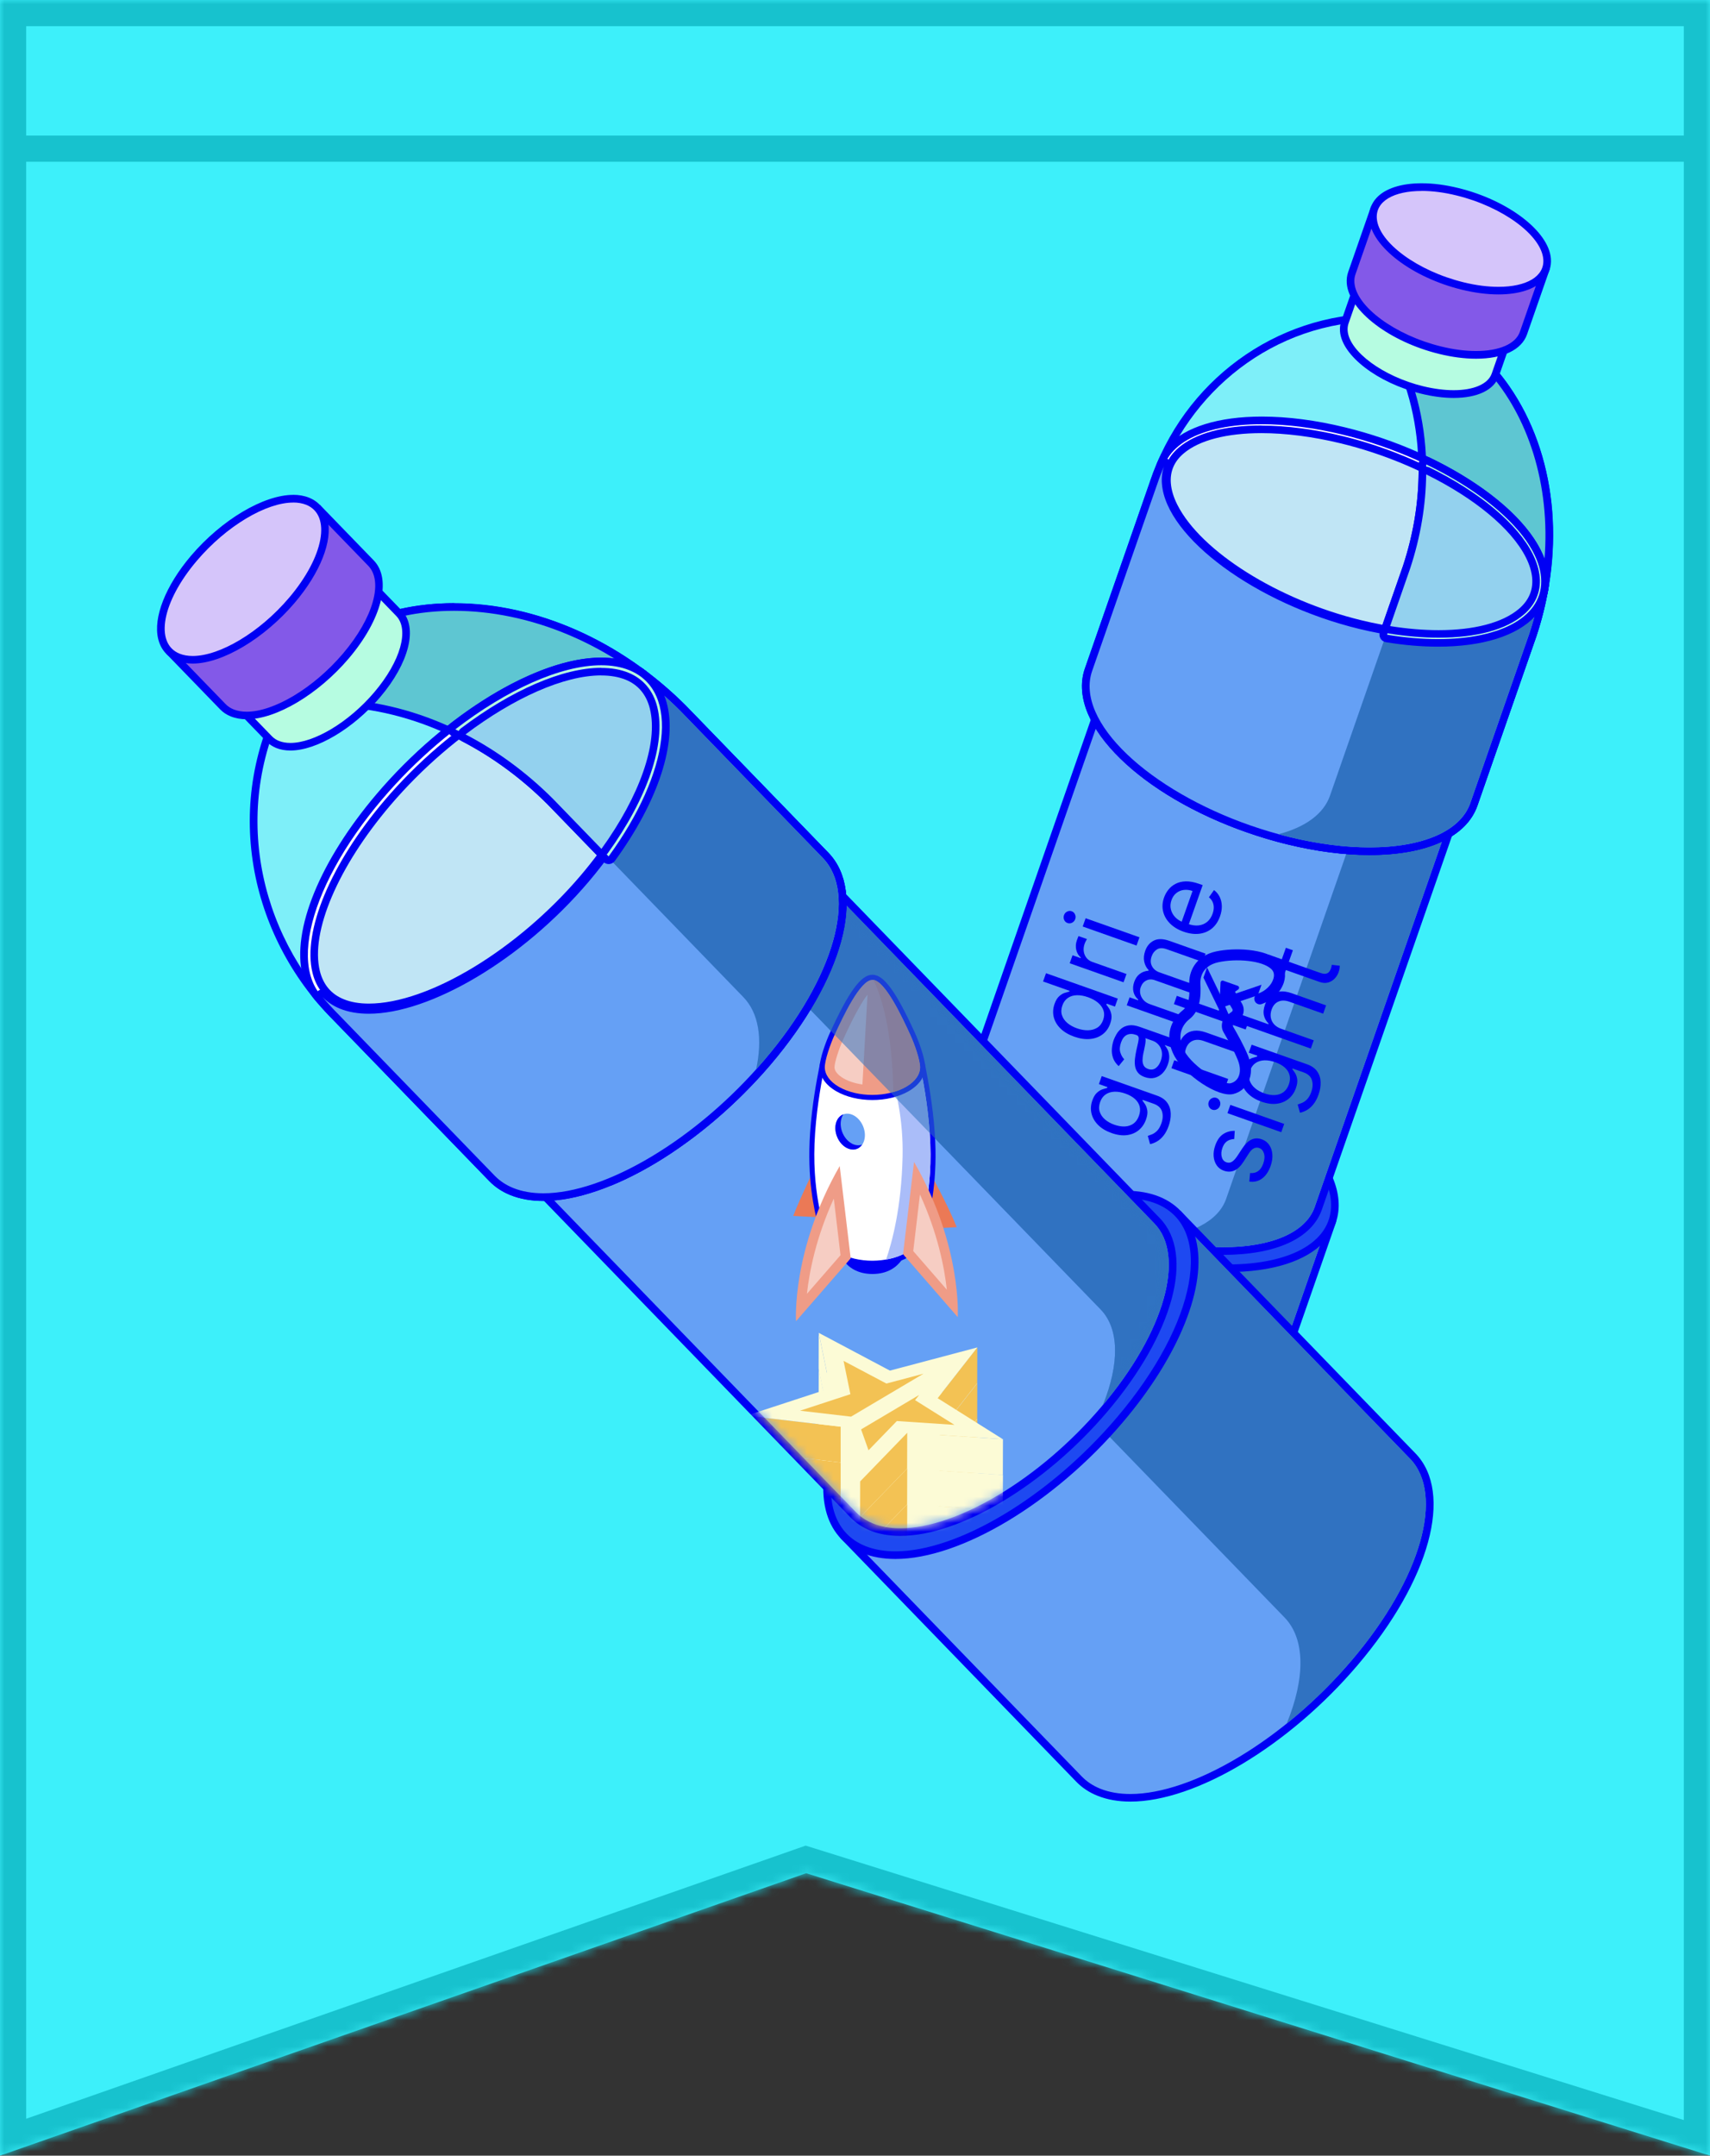 <svg width="196" height="247" viewBox="0 0 196 247" fill="none" xmlns="http://www.w3.org/2000/svg">
<rect x="0" y="0" width="196" height="247" fill="#333333" stroke="none"/>
<mask id="path-1-inside-1_125_5" fill="white">
<path d="M196 0L196 17.035L196 247L92.4 214.635L4.46208e-06 247L1.45142e-05 17.035L1.48865e-05 8.517L1.52588e-05 -8.56743e-06L109.2 -3.79415e-06L196 0Z"/>
</mask>
<path d="M196 0L196 17.035L196 247L92.4 214.635L4.46208e-06 247L1.45142e-05 17.035L1.48865e-05 8.517L1.52588e-05 -8.56743e-06L109.2 -3.79415e-06L196 0Z" fill="#3DF0FA"/>
<path d="M196 17.035L196 15.534L1.45798e-05 15.534L1.45142e-05 17.035L1.44486e-05 18.535L196 18.535L196 17.035ZM196 0L199 1.31134e-07L199 -3L196 -3L196 0ZM196 247L195.105 249.864L199 251.08L199 247L196 247ZM4.46208e-06 247L-3 247L-3 251.23L0.992 249.831L4.46208e-06 247ZM1.52588e-05 -8.56743e-06L1.53899e-05 -3L-3 -3L-3 -8.69857e-06L1.52588e-05 -8.56743e-06ZM92.4 214.635L93.295 211.771L92.346 211.475L91.408 211.803L92.4 214.635ZM196 247L196.895 244.137L93.295 211.771L92.4 214.635L91.505 217.498L195.105 249.864L196 247ZM92.4 214.635L91.408 211.803L-0.992 244.169L4.46208e-06 247L0.992 249.831L93.392 217.466L92.4 214.635ZM1.52588e-05 -8.56743e-06L1.51277e-05 3L109.2 3L109.2 -3.79415e-06L109.2 -3L1.53899e-05 -3L1.52588e-05 -8.56743e-06ZM109.2 -3.79415e-06L109.2 3L196 3L196 0L196 -3L109.2 -3L109.2 -3.79415e-06ZM196 0L193 -1.31134e-07L193 17.035L196 17.035L199 17.035L199 1.31134e-07L196 0ZM196 17.035L193 17.035L193 247L196 247L199 247L199 17.035L196 17.035ZM4.46208e-06 247L3 247L3 17.035L1.45142e-05 17.035L-3 17.035L-3 247L4.46208e-06 247ZM1.45142e-05 17.035L3 17.035L3 8.517L1.48865e-05 8.517L-3 8.517L-3 17.035L1.45142e-05 17.035ZM1.48865e-05 8.517L3 8.517L3 -8.4363e-06L1.52588e-05 -8.56743e-06L-3 -8.69857e-06L-3 8.517L1.48865e-05 8.517Z" fill="#17C2CE" mask="url(#path-1-inside-1_125_5)"/>
<path d="M129.569 177.382C126.679 177.382 123.557 176.979 120.277 176.18C108.008 173.191 97.595 165.493 97.064 159.014C96.994 158.168 97.093 157.362 97.35 156.615L108.516 124.554C108.58 124.373 108.749 124.262 108.93 124.262C108.977 124.262 109.029 124.268 109.076 124.286C109.304 124.368 109.426 124.613 109.344 124.846C109.123 125.476 109.047 126.159 109.105 126.883C109.607 133.017 119.722 140.366 131.652 143.272C134.862 144.055 137.915 144.452 140.734 144.452C146.664 144.452 150.826 142.665 151.87 139.683L152.699 139.969L141.534 172.03C140.366 175.386 135.895 177.388 129.574 177.388L129.569 177.382Z" fill="#65A0F5"/>
<path d="M108.936 124.694C108.696 125.371 108.609 126.113 108.673 126.912C109.193 133.228 119.436 140.739 131.553 143.693C134.868 144.498 137.979 144.883 140.74 144.883C146.798 144.883 151.164 143.045 152.291 139.817L141.125 171.878C139.999 175.106 135.633 176.944 129.574 176.944C126.814 176.944 123.703 176.565 120.387 175.754C108.27 172.806 98.027 165.288 97.508 158.973C97.443 158.174 97.537 157.432 97.77 156.755L108.936 124.694ZM108.107 124.403L96.941 156.463C96.661 157.269 96.556 158.133 96.632 159.043C97.187 165.808 107.529 173.518 120.177 176.6C123.487 177.405 126.644 177.814 129.574 177.814C136.088 177.814 140.716 175.701 141.948 172.164L153.102 140.144C153.143 140.039 153.166 139.928 153.166 139.811C153.166 139.327 152.775 138.936 152.291 138.936C151.9 138.936 151.573 139.187 151.456 139.543C150.47 142.333 146.466 144.002 140.74 144.002C137.956 144.002 134.932 143.611 131.757 142.835C120.195 140.021 110.021 132.691 109.543 126.836C109.49 126.177 109.56 125.547 109.759 124.98L108.93 124.694L108.101 124.408L108.107 124.403Z" fill="#0000F4"/>
<path d="M141.119 171.878L152.285 139.817C150.65 144.516 142.135 146.273 131.547 143.693C130.94 143.547 130.339 143.383 129.743 143.214L121.181 167.792C120.195 170.629 116.693 172.392 111.749 172.777C114.428 173.997 117.341 175.024 120.376 175.759C130.958 178.339 139.473 176.582 141.113 171.884L141.119 171.878Z" fill="#3072C1"/>
<path d="M140.74 145.315C137.851 145.315 134.722 144.913 131.448 144.113C119.179 141.125 108.767 133.426 108.235 126.947C108.095 125.261 108.603 123.784 109.735 122.552C111.732 120.387 115.549 119.19 120.487 119.19C123.376 119.19 126.504 119.593 129.779 120.393C142.047 123.381 152.46 131.086 152.991 137.564C153.131 139.251 152.623 140.728 151.491 141.959C149.495 144.125 145.678 145.321 140.74 145.321V145.315Z" fill="#1E49F1"/>
<path d="M120.481 119.628C123.241 119.628 126.352 120.008 129.668 120.819C141.785 123.766 152.028 131.284 152.547 137.599C152.927 142.187 148.065 144.883 140.734 144.883C137.973 144.883 134.862 144.504 131.547 143.693C119.43 140.745 109.187 133.228 108.667 126.912C108.288 122.325 113.15 119.628 120.481 119.628ZM120.481 118.753C115.42 118.753 111.492 119.996 109.408 122.255C108.206 123.562 107.646 125.196 107.792 126.982C108.346 133.747 118.689 141.457 131.337 144.539C134.646 145.345 137.804 145.753 140.734 145.753C145.794 145.753 149.722 144.51 151.806 142.251C153.008 140.944 153.569 139.309 153.417 137.523C152.863 130.759 142.52 123.043 129.872 119.967C126.562 119.161 123.405 118.753 120.481 118.753Z" fill="#0000F4"/>
<path d="M140.191 143.343C137.559 143.343 134.716 142.975 131.734 142.251C120.574 139.531 111.095 132.516 110.611 126.615C110.547 125.838 110.634 125.103 110.874 124.42L127.251 77.394L128.08 77.68C127.882 78.246 127.812 78.865 127.864 79.519C128.319 85.075 137.5 91.74 148.322 94.379C151.234 95.085 154.007 95.447 156.569 95.447C161.939 95.447 165.709 93.836 166.649 91.139L167.478 91.425L151.1 138.451C150.032 141.516 145.952 143.348 140.191 143.348V143.343Z" fill="#65A0F5"/>
<path d="M127.672 77.534C127.456 78.153 127.374 78.824 127.432 79.553C127.905 85.291 137.215 92.12 148.223 94.799C151.234 95.534 154.065 95.879 156.575 95.879C162.079 95.879 166.048 94.209 167.069 91.274L150.691 138.3C149.67 141.23 145.701 142.905 140.197 142.905C137.687 142.905 134.862 142.555 131.845 141.825C120.837 139.146 111.527 132.317 111.055 126.58C110.996 125.856 111.078 125.179 111.294 124.56L127.672 77.534ZM126.843 77.248L110.465 124.274C110.208 125.015 110.109 125.815 110.179 126.65C110.687 132.831 120.113 139.87 131.635 142.677C134.646 143.413 137.53 143.786 140.191 143.786C146.238 143.786 150.365 141.895 151.514 138.597L167.88 91.618C167.921 91.513 167.945 91.402 167.945 91.285C167.945 90.818 167.583 90.439 167.127 90.41C167.11 90.41 167.087 90.41 167.069 90.41C167.017 90.41 166.964 90.41 166.912 90.421C166.789 90.445 166.672 90.491 166.567 90.561C166.462 90.637 166.369 90.731 166.305 90.853C166.275 90.906 166.252 90.958 166.234 91.011C165.347 93.515 161.74 95.009 156.575 95.009C154.048 95.009 151.31 94.653 148.433 93.953C137.962 91.402 128.74 84.777 128.308 79.484C128.261 78.894 128.325 78.334 128.5 77.826L127.672 77.54L126.843 77.254V77.248Z" fill="#0000F4"/>
<path d="M155.005 95.838L140.541 137.366C139.648 139.922 136.52 141.516 132.084 141.883C141.592 144.142 149.215 142.537 150.685 138.305L167.063 91.279C165.948 94.484 161.314 96.182 154.999 95.838H155.005Z" fill="#3072C1"/>
<path d="M156.972 97.531C154.082 97.531 150.954 97.128 147.685 96.328C135.417 93.34 125.004 85.641 124.473 79.157C124.403 78.31 124.502 77.505 124.759 76.758C124.759 76.758 132.207 55.372 132.212 55.366C135.989 43.996 146.39 36.362 158.116 36.362C158.489 36.362 158.863 36.368 159.242 36.386C164.332 36.59 169.217 39.555 172.655 44.522C177.902 52.098 179.046 62.645 175.707 72.725L168.931 92.172C167.764 95.528 163.293 97.531 156.972 97.531Z" fill="#7EEFF9"/>
<path d="M158.11 36.8C158.477 36.8 158.845 36.806 159.219 36.823C171.68 37.325 181.34 54.292 175.287 72.585L168.516 92.026C167.39 95.254 163.024 97.093 156.972 97.093C154.211 97.093 151.1 96.713 147.785 95.902C135.668 92.949 125.424 85.437 124.905 79.122C124.841 78.322 124.934 77.581 125.167 76.904L132.615 55.53C132.615 55.53 132.615 55.536 132.615 55.541C136.105 44.989 145.899 36.8 158.11 36.8ZM158.11 35.924C146.203 35.924 135.633 43.681 131.792 55.226V55.238L124.344 76.612C124.064 77.417 123.959 78.281 124.035 79.192C124.59 85.956 134.932 93.672 147.58 96.748C150.89 97.554 154.047 97.962 156.972 97.962C163.584 97.962 168.09 95.902 169.345 92.312L176.116 72.871C179.495 62.645 178.334 51.958 173.011 44.265C169.497 39.187 164.483 36.152 159.254 35.942C158.874 35.924 158.489 35.919 158.11 35.919V35.924Z" fill="#0000F4"/>
<path d="M156.972 97.531C154.082 97.531 150.954 97.128 147.685 96.328C147.271 96.229 146.857 96.118 146.448 96.007L146.057 95.896C145.777 95.82 145.497 95.739 145.217 95.657L144.773 95.517C144.51 95.435 144.254 95.353 143.997 95.272L143.553 95.126C143.29 95.038 143.028 94.945 142.771 94.851L142.368 94.706C142.076 94.6 141.79 94.49 141.504 94.379L141.207 94.262C140.407 93.947 139.631 93.614 138.89 93.27C138.493 93.083 138.137 92.914 137.781 92.744L137.611 92.663C137.302 92.505 136.993 92.353 136.689 92.19L136.508 92.091C136.205 91.927 135.901 91.764 135.604 91.595L135.463 91.519C135.131 91.332 134.804 91.139 134.477 90.941C132.749 89.896 131.197 88.781 129.854 87.626C129.697 87.491 129.656 87.258 129.761 87.077C129.843 86.937 129.989 86.855 130.14 86.855C130.187 86.855 130.234 86.861 130.281 86.879C131.605 87.322 132.936 87.707 134.232 88.028C137.436 88.811 140.495 89.207 143.314 89.207C149.244 89.207 153.405 87.421 154.444 84.439L161.215 64.997C164.507 55.045 163.234 44.335 157.9 37.068C157.8 36.934 157.789 36.759 157.865 36.613C157.941 36.467 158.092 36.374 158.256 36.374C158.583 36.374 158.909 36.374 159.236 36.391C164.326 36.596 169.211 39.561 172.649 44.528C177.896 52.104 179.04 62.651 175.702 72.73L168.925 92.178C167.758 95.534 163.287 97.536 156.966 97.536L156.972 97.531Z" fill="#5EC6D2"/>
<path d="M158.256 36.806C158.577 36.806 158.898 36.806 159.219 36.823C171.68 37.325 181.34 54.292 175.287 72.585L168.517 92.026C167.39 95.254 163.024 97.093 156.972 97.093C154.211 97.093 151.1 96.713 147.785 95.902C147.37 95.803 146.962 95.698 146.559 95.587C146.431 95.552 146.302 95.511 146.168 95.476C145.888 95.4 145.614 95.318 145.339 95.237C145.193 95.19 145.042 95.143 144.896 95.102C144.639 95.021 144.382 94.939 144.125 94.857C143.979 94.811 143.833 94.758 143.687 94.711C143.425 94.624 143.168 94.53 142.911 94.443C142.777 94.396 142.649 94.35 142.514 94.297C142.228 94.192 141.942 94.081 141.662 93.976C141.563 93.935 141.464 93.9 141.364 93.859C140.582 93.55 139.818 93.223 139.071 92.879C139.059 92.873 139.047 92.867 139.03 92.861C138.674 92.698 138.324 92.528 137.973 92.359C137.915 92.33 137.862 92.301 137.804 92.272C137.495 92.12 137.191 91.962 136.894 91.805C136.835 91.775 136.771 91.74 136.713 91.711C136.409 91.548 136.111 91.385 135.814 91.221C135.767 91.198 135.726 91.168 135.68 91.145C135.347 90.958 135.026 90.766 134.705 90.573C134.705 90.573 134.699 90.573 134.693 90.567C132.995 89.54 131.465 88.443 130.141 87.299C131.442 87.737 132.773 88.128 134.127 88.454C137.442 89.26 140.553 89.645 143.314 89.645C149.367 89.645 153.738 87.807 154.859 84.579L161.629 65.137C165.277 54.1 163.205 43.553 158.25 36.806M158.256 35.93C157.929 35.93 157.625 36.117 157.474 36.409C157.322 36.706 157.351 37.057 157.55 37.325C162.808 44.487 164.052 55.039 160.801 64.868L154.036 84.299C153.061 87.1 149.051 88.775 143.32 88.775C140.536 88.775 137.512 88.384 134.343 87.614C133.059 87.299 131.74 86.919 130.427 86.476C130.333 86.447 130.24 86.429 130.146 86.429C129.837 86.429 129.545 86.593 129.388 86.873C129.177 87.235 129.259 87.696 129.574 87.97C130.934 89.143 132.504 90.275 134.244 91.326C134.582 91.53 134.915 91.723 135.248 91.916L135.347 91.968L135.388 91.992C135.685 92.161 135.995 92.324 136.304 92.493L136.339 92.511L136.485 92.587C136.788 92.75 137.104 92.908 137.413 93.06L137.483 93.095L137.588 93.147C137.944 93.322 138.3 93.492 138.662 93.661L138.703 93.678C139.456 94.023 140.244 94.361 141.043 94.676L141.23 94.752L141.341 94.793C141.627 94.904 141.919 95.015 142.211 95.12C142.322 95.161 142.438 95.202 142.549 95.243L142.613 95.266C142.876 95.359 143.139 95.453 143.401 95.54C143.553 95.593 143.699 95.639 143.851 95.692C144.108 95.779 144.37 95.861 144.633 95.943L144.732 95.972C144.849 96.007 144.966 96.042 145.082 96.083C145.363 96.165 145.643 96.246 145.929 96.328L146.069 96.369C146.151 96.392 146.238 96.416 146.32 96.439C146.734 96.55 147.149 96.661 147.569 96.76C150.878 97.566 154.036 97.974 156.96 97.974C163.573 97.974 168.079 95.914 169.334 92.324L176.104 72.882C179.484 62.656 178.322 51.969 172.999 44.277C169.486 39.199 164.472 36.164 159.242 35.954C158.909 35.942 158.577 35.936 158.244 35.936L158.256 35.93Z" fill="#0000F4"/>
<path d="M164.828 73.664C161.956 73.664 158.874 73.267 155.67 72.491C143.758 69.59 133.257 61.816 132.738 55.512C132.609 53.931 133.082 52.541 134.145 51.392C136.059 49.314 139.777 48.175 144.621 48.175C147.551 48.175 150.726 48.584 154.048 49.395C166.229 52.36 176.554 59.872 177.073 66.135C177.202 67.728 176.717 69.141 175.632 70.32C173.641 72.479 169.807 73.67 164.828 73.67V73.664Z" fill="white"/>
<path d="M144.627 48.608C147.429 48.608 150.598 48.998 153.948 49.816C165.738 52.687 176.133 60.018 176.641 66.164C177.009 70.623 172.071 73.227 164.834 73.227C162.09 73.227 159.02 72.853 155.781 72.065C144.003 69.199 133.689 61.623 133.181 55.477C132.82 51.082 137.576 48.608 144.627 48.608ZM144.627 47.732C139.66 47.732 135.825 48.928 133.829 51.094C132.697 52.325 132.172 53.866 132.312 55.547C132.855 62.131 143.291 69.923 155.577 72.917C158.81 73.705 161.927 74.102 164.834 74.102C169.935 74.102 173.886 72.865 175.958 70.612C177.114 69.357 177.657 67.793 177.517 66.094C177.254 62.878 174.598 59.312 170.04 56.049C165.645 52.903 160.007 50.388 154.158 48.964C150.802 48.146 147.598 47.732 144.633 47.732H144.627Z" fill="#0000F4"/>
<path d="M164.886 72.643C162.114 72.643 159.014 72.246 155.915 71.487C146.279 69.141 137.296 63.479 134.553 58.016C134.098 57.111 133.835 56.236 133.765 55.419C133.642 53.919 134.185 52.641 135.376 51.619C137.214 50.049 140.489 49.179 144.586 49.179C147.417 49.179 150.604 49.594 153.808 50.37C163.579 52.752 172.614 58.343 175.293 63.672C175.731 64.547 175.988 65.4 176.058 66.199C176.18 67.723 175.62 69.03 174.388 70.081C172.462 71.727 169.089 72.637 164.892 72.637L164.886 72.643Z" fill="#C0E5F5"/>
<path d="M144.586 49.629C147.341 49.629 150.452 50.02 153.709 50.808C163.363 53.16 172.275 58.658 174.902 63.882C175.316 64.705 175.556 65.505 175.62 66.246C175.731 67.623 175.223 68.802 174.102 69.76C172.211 71.376 168.908 72.205 164.886 72.205C162.184 72.205 159.16 71.832 156.02 71.067C146.501 68.75 137.635 63.182 134.944 57.829C134.512 56.977 134.267 56.154 134.203 55.39C134.092 54.036 134.582 52.88 135.662 51.964C137.465 50.423 140.658 49.629 144.592 49.629M144.586 48.753C140.32 48.753 137.039 49.635 135.09 51.298C133.806 52.395 133.193 53.837 133.327 55.466C133.397 56.341 133.677 57.269 134.162 58.226C136.958 63.789 146.063 69.549 155.816 71.925C158.944 72.69 162.085 73.092 164.892 73.092C169.194 73.092 172.666 72.147 174.674 70.437C175.999 69.304 176.63 67.834 176.495 66.188C176.425 65.329 176.151 64.425 175.69 63.503C172.958 58.069 163.8 52.378 153.919 49.973C150.68 49.185 147.458 48.765 144.592 48.765L144.586 48.753Z" fill="#0000F4"/>
<path d="M156.972 97.531C154.082 97.531 150.954 97.128 147.685 96.328C135.417 93.34 125.004 85.641 124.473 79.157C124.403 78.31 124.502 77.505 124.759 76.758C124.759 76.758 132.207 55.372 132.212 55.366C132.446 54.654 132.726 53.925 133.041 53.195C133.111 53.032 133.275 52.927 133.444 52.927C133.497 52.927 133.549 52.938 133.602 52.956C133.823 53.043 133.934 53.288 133.853 53.51C133.642 54.106 133.561 54.748 133.619 55.431C134.109 61.39 144.306 68.808 155.886 71.627C159.02 72.392 162.026 72.777 164.828 72.777C171.487 72.777 175.847 70.594 176.198 67.086C176.209 66.952 176.285 66.835 176.396 66.76C176.466 66.713 176.548 66.689 176.63 66.689C176.676 66.689 176.729 66.695 176.775 66.713C176.98 66.783 177.114 66.993 177.079 67.203C176.764 69.071 176.303 70.927 175.713 72.713L168.937 92.161C167.769 95.517 163.299 97.519 156.977 97.519L156.972 97.531Z" fill="#65A0F5"/>
<path d="M133.438 53.37C133.21 54.012 133.117 54.713 133.181 55.471C133.689 61.617 144.002 69.193 155.781 72.059C159.02 72.847 162.09 73.221 164.828 73.221C171.522 73.221 176.244 70.991 176.629 67.133H176.647C176.343 68.931 175.9 70.752 175.293 72.585L168.522 92.026C167.396 95.254 163.03 97.093 156.977 97.093C154.217 97.093 151.106 96.713 147.79 95.902C135.673 92.949 125.43 85.437 124.911 79.122C124.846 78.322 124.94 77.581 125.173 76.904L132.621 55.53C132.621 55.53 132.621 55.536 132.621 55.541C132.866 54.806 133.14 54.082 133.444 53.37M133.438 52.495C133.1 52.495 132.773 52.693 132.633 53.026C132.317 53.767 132.037 54.508 131.792 55.226V55.238L124.344 76.612C124.064 77.417 123.959 78.281 124.035 79.192C124.59 85.956 134.932 93.672 147.58 96.748C150.89 97.554 154.047 97.962 156.972 97.962C163.584 97.962 168.09 95.902 169.345 92.312L176.116 72.871C176.717 71.049 177.184 69.176 177.505 67.279C177.575 66.853 177.33 66.439 176.915 66.304C176.822 66.275 176.729 66.258 176.635 66.258C176.466 66.258 176.303 66.304 176.157 66.398C175.935 66.544 175.783 66.777 175.754 67.046C175.433 70.267 171.143 72.345 164.822 72.345C162.055 72.345 159.079 71.96 155.979 71.207C144.761 68.475 134.518 61.086 134.045 55.395C133.993 54.777 134.063 54.193 134.255 53.656C134.413 53.213 134.191 52.722 133.747 52.547C133.642 52.506 133.537 52.489 133.426 52.489L133.438 52.495Z" fill="#0000F4"/>
<path d="M176.566 68.009C176.566 68.009 176.513 68.009 176.484 68.003C176.244 67.956 176.093 67.734 176.134 67.495L176.145 67.431C176.163 67.32 176.18 67.209 176.192 67.098C176.204 66.964 176.28 66.847 176.39 66.771C176.46 66.725 176.542 66.701 176.624 66.701C176.671 66.701 176.723 66.707 176.77 66.725C176.974 66.795 177.108 67.005 177.073 67.215C177.062 67.302 176.992 67.653 176.992 67.653C176.951 67.863 176.77 68.009 176.56 68.009H176.566Z" fill="white"/>
<path d="M176.63 67.133H176.647C176.63 67.256 176.6 67.372 176.583 67.495C176.606 67.378 176.624 67.256 176.635 67.133M176.577 67.495C176.577 67.495 176.565 67.542 176.565 67.565C176.565 67.542 176.577 67.518 176.577 67.495ZM176.635 66.263C176.466 66.263 176.303 66.31 176.157 66.403C175.935 66.549 175.783 66.783 175.754 67.051C175.742 67.151 175.731 67.244 175.713 67.343L175.702 67.419C175.614 67.892 175.929 68.347 176.402 68.435C176.455 68.446 176.507 68.452 176.565 68.452C176.98 68.452 177.342 68.16 177.423 67.74L177.435 67.664L177.453 67.559C177.47 67.472 177.488 67.378 177.505 67.291C177.575 66.865 177.33 66.45 176.916 66.316C176.822 66.287 176.729 66.269 176.635 66.269V66.263Z" fill="#0000F4"/>
<path d="M176.56 67.571C176.56 67.571 176.56 67.588 176.56 67.594C176.56 67.582 176.56 67.577 176.56 67.571ZM176.56 67.594C176.56 67.594 176.548 67.647 176.548 67.67C176.548 67.647 176.56 67.618 176.56 67.594ZM176.56 66.695C176.145 66.695 175.777 66.987 175.702 67.407C175.702 67.407 175.702 67.425 175.702 67.437V67.466L175.684 67.518C175.596 67.991 175.906 68.441 176.373 68.534C176.431 68.546 176.489 68.551 176.542 68.551C176.945 68.551 177.312 68.271 177.4 67.857C177.406 67.828 177.412 67.793 177.418 67.763C177.418 67.758 177.418 67.734 177.418 67.734C177.505 67.261 177.19 66.806 176.717 66.719C176.665 66.707 176.612 66.701 176.56 66.701V66.695Z" fill="#0000F4"/>
<path d="M168.517 92.032L175.287 72.59C175.836 70.939 176.238 69.293 176.542 67.676C175.573 72.228 168.213 74.277 158.874 72.707L152.442 91.174C151.707 93.276 149.594 94.787 146.536 95.587C146.95 95.698 147.364 95.809 147.785 95.908C158.367 98.488 166.876 96.731 168.517 92.032Z" fill="#3072C1"/>
<path d="M164.828 73.664C162.954 73.664 160.97 73.495 158.921 73.156C158.793 73.133 158.682 73.057 158.618 72.946C158.554 72.835 158.536 72.701 158.583 72.579L161.221 64.997C162.505 61.11 163.118 57.147 163.042 53.224C163.042 53.072 163.112 52.927 163.24 52.845C163.31 52.798 163.392 52.775 163.48 52.775C163.544 52.775 163.608 52.786 163.667 52.816C171.575 56.615 176.717 61.717 177.079 66.118C177.208 67.711 176.723 69.123 175.638 70.302C173.647 72.462 169.813 73.653 164.834 73.653L164.828 73.664Z" fill="#B6FCE1"/>
<path d="M163.474 53.218C170.851 56.761 176.274 61.769 176.635 66.164C177.003 70.623 172.065 73.227 164.828 73.227C163.013 73.227 161.052 73.063 158.991 72.725L161.629 65.143C162.984 61.045 163.55 57.012 163.474 53.218ZM163.474 52.343C163.31 52.343 163.141 52.39 163.001 52.483C162.744 52.646 162.592 52.932 162.598 53.236C162.68 57.106 162.073 61.016 160.801 64.868L158.162 72.433C158.075 72.678 158.104 72.946 158.238 73.168C158.373 73.39 158.594 73.542 158.851 73.583C160.923 73.927 162.937 74.096 164.828 74.096C169.929 74.096 173.881 72.859 175.953 70.606C177.108 69.351 177.651 67.787 177.511 66.088C177.137 61.53 171.902 56.294 163.853 52.425C163.731 52.366 163.602 52.337 163.474 52.337V52.343Z" fill="#0000F4"/>
<path d="M164.898 72.643C163.118 72.643 161.227 72.485 159.266 72.17C159.137 72.147 159.026 72.071 158.962 71.96C158.898 71.849 158.88 71.715 158.927 71.592L161.221 64.997C162.376 61.495 162.989 57.917 163.036 54.351C163.036 54.199 163.118 54.059 163.246 53.983C163.316 53.942 163.398 53.919 163.474 53.919C163.538 53.919 163.608 53.936 163.666 53.965C169.363 56.773 173.6 60.316 175.293 63.684C175.731 64.559 175.988 65.411 176.058 66.211C176.18 67.734 175.62 69.042 174.388 70.092C172.462 71.738 169.094 72.643 164.898 72.643Z" fill="#93D1EE"/>
<path d="M163.474 54.357C168.902 57.036 173.209 60.514 174.902 63.882C175.316 64.705 175.556 65.505 175.62 66.246C175.731 67.623 175.223 68.802 174.102 69.76C172.211 71.376 168.913 72.205 164.898 72.205C163.158 72.205 161.285 72.047 159.335 71.738L161.629 65.143C162.849 61.454 163.427 57.818 163.468 54.362M163.474 53.481C163.316 53.481 163.159 53.522 163.018 53.609C162.762 53.767 162.604 54.041 162.598 54.345C162.551 57.864 161.944 61.401 160.8 64.863L158.507 71.441C158.419 71.686 158.448 71.954 158.583 72.176C158.717 72.398 158.939 72.549 159.195 72.59C161.174 72.911 163.094 73.069 164.898 73.069C169.258 73.069 172.637 72.153 174.668 70.413C175.993 69.281 176.624 67.81 176.489 66.164C176.419 65.306 176.145 64.401 175.684 63.479C173.951 60.03 169.637 56.417 163.859 53.563C163.736 53.504 163.602 53.475 163.474 53.475V53.481Z" fill="#0000F4"/>
<path d="M166.608 45.146C165.493 45.146 164.285 44.989 163.024 44.685C158.197 43.506 154.246 40.547 154.03 37.944C154.001 37.588 154.042 37.243 154.152 36.922L156.388 30.508L157.217 30.794C157.147 30.998 157.117 31.22 157.141 31.453C157.322 33.631 161.133 36.362 165.47 37.419C166.666 37.71 167.799 37.856 168.849 37.856C170.974 37.856 172.45 37.249 172.806 36.234C172.871 36.053 173.04 35.942 173.221 35.942C173.268 35.942 173.32 35.948 173.367 35.965C173.594 36.047 173.717 36.292 173.635 36.526L171.4 42.94C170.91 44.347 169.164 45.152 166.614 45.152L166.608 45.146Z" fill="#B6FCE1"/>
<path d="M156.802 30.654C156.715 30.911 156.68 31.191 156.703 31.494C156.902 33.887 160.783 36.73 165.365 37.845C166.62 38.148 167.799 38.294 168.849 38.294C171.143 38.294 172.795 37.599 173.221 36.38L170.985 42.794C170.559 44.014 168.908 44.709 166.614 44.709C165.569 44.709 164.39 44.563 163.129 44.259C158.547 43.144 154.666 40.296 154.468 37.909C154.444 37.605 154.479 37.325 154.567 37.068L156.802 30.654ZM156.802 29.778C156.44 29.778 156.102 30.006 155.974 30.368L153.738 36.782C153.61 37.162 153.557 37.565 153.592 37.985C153.82 40.763 157.917 43.897 162.919 45.117C164.215 45.432 165.458 45.596 166.608 45.596C169.357 45.596 171.254 44.685 171.808 43.092L174.026 36.724C174.067 36.619 174.091 36.508 174.091 36.391C174.091 35.924 173.729 35.545 173.273 35.516C173.256 35.516 173.233 35.516 173.215 35.516C173.163 35.516 173.11 35.516 173.057 35.533C172.929 35.557 172.818 35.603 172.713 35.679C172.608 35.755 172.515 35.849 172.45 35.965C172.421 36.012 172.398 36.065 172.38 36.123C172.089 36.922 170.699 37.436 168.838 37.436C167.828 37.436 166.725 37.29 165.563 37.01C161.028 35.907 157.713 33.187 157.567 31.436C157.555 31.261 157.567 31.103 157.619 30.957C157.777 30.502 157.538 30 157.082 29.843C156.989 29.808 156.89 29.796 156.796 29.796L156.802 29.778Z" fill="#0000F4"/>
<path d="M169.194 40.658C167.915 40.658 166.538 40.477 165.09 40.127C159.569 38.784 155.051 35.405 154.812 32.44C154.777 32.037 154.824 31.652 154.952 31.296L157.52 23.93C157.584 23.749 157.754 23.638 157.935 23.638C157.981 23.638 158.034 23.644 158.081 23.662C158.308 23.743 158.431 23.988 158.349 24.216C158.267 24.455 158.232 24.724 158.256 25.004C158.466 27.531 162.867 30.695 167.869 31.915C169.246 32.247 170.554 32.422 171.762 32.422C174.231 32.422 175.952 31.71 176.373 30.514C176.437 30.333 176.606 30.222 176.787 30.222C176.834 30.222 176.886 30.228 176.933 30.245C177.161 30.327 177.283 30.572 177.202 30.806L174.633 38.172C174.079 39.759 172.1 40.67 169.199 40.67L169.194 40.658Z" fill="#8359E8"/>
<path d="M157.929 24.076C157.824 24.374 157.783 24.695 157.812 25.039C158.04 27.788 162.493 31.057 167.758 32.335C169.199 32.685 170.553 32.854 171.756 32.854C174.388 32.854 176.291 32.055 176.775 30.654L174.207 38.02C173.717 39.421 171.82 40.22 169.188 40.22C167.985 40.22 166.631 40.057 165.19 39.701C159.925 38.417 155.466 35.148 155.244 32.405C155.215 32.055 155.256 31.734 155.361 31.442L157.929 24.076ZM157.929 23.2C157.567 23.2 157.228 23.428 157.1 23.79L154.532 31.156C154.386 31.57 154.333 32.02 154.368 32.481C154.625 35.621 159.289 39.17 164.979 40.559C166.456 40.921 167.874 41.102 169.182 41.102C172.281 41.102 174.412 40.086 175.03 38.312L177.581 30.992C177.622 30.887 177.645 30.776 177.645 30.66C177.645 30.175 177.254 29.784 176.77 29.784C176.378 29.784 176.052 30.035 175.935 30.385C175.579 31.372 173.974 31.985 171.744 31.985C170.571 31.985 169.299 31.821 167.956 31.494C162.616 30.193 158.845 27.076 158.676 24.975C158.658 24.759 158.676 24.555 158.746 24.368C158.903 23.913 158.664 23.411 158.209 23.253C158.116 23.218 158.016 23.206 157.923 23.206L157.929 23.2Z" fill="#0000F4"/>
<path d="M171.756 33.298C170.478 33.298 169.1 33.117 167.659 32.767C162.137 31.424 157.619 28.045 157.38 25.08C157.316 24.286 157.561 23.562 158.098 22.979C159.014 21.986 160.736 21.438 162.954 21.438C164.232 21.438 165.61 21.619 167.051 21.969C172.573 23.317 177.091 26.691 177.336 29.656C177.4 30.45 177.155 31.173 176.618 31.757C175.701 32.749 173.98 33.298 171.762 33.298H171.756Z" fill="#D5C5FA"/>
<path d="M162.948 21.875C164.151 21.875 165.499 22.039 166.941 22.395C172.211 23.679 176.665 26.948 176.892 29.697C177.056 31.693 174.943 32.866 171.756 32.866C170.553 32.866 169.199 32.703 167.758 32.346C162.493 31.062 158.034 27.794 157.812 25.051C157.649 23.055 159.761 21.881 162.948 21.881M162.948 21C160.608 21 158.769 21.595 157.771 22.681C157.152 23.352 156.867 24.193 156.942 25.115C157.199 28.255 161.863 31.804 167.553 33.193C169.03 33.555 170.448 33.736 171.756 33.736C174.096 33.736 175.935 33.14 176.933 32.055C177.552 31.383 177.838 30.543 177.762 29.621C177.505 26.481 172.841 22.932 167.145 21.543C165.668 21.181 164.256 21 162.948 21Z" fill="#0000F4"/>
<path d="M139.38 109.017C136.998 109.537 136.24 111.369 136.315 112.788C136.38 113.978 136.333 115.169 135.545 115.782C134.313 116.739 133.339 118.694 134.635 121.046C135.79 123.136 139.607 125.809 141.382 125.348C142.129 125.155 142.724 124.677 143.069 123.994C143.5 123.142 143.495 122.068 143.057 120.982C142.59 119.821 141.784 118.391 141.347 117.644C141.288 117.539 141.312 117.41 141.411 117.34L141.942 116.949C142.561 116.494 142.736 115.642 142.345 114.976L141.557 113.634L141.925 113.371C142.082 113.26 142.047 113.021 141.866 112.957L140.214 112.373C140.068 112.321 139.911 112.426 139.899 112.583L139.812 114.398C139.8 114.597 140.022 114.714 140.185 114.603L140.518 114.369L141.253 115.618C141.318 115.723 141.288 115.858 141.189 115.928L140.658 116.319C140.039 116.774 139.864 117.62 140.249 118.286C140.67 119.004 141.44 120.369 141.878 121.455C142.175 122.19 142.199 122.908 141.936 123.422C141.761 123.772 141.458 124.017 141.067 124.117C140.168 124.35 136.8 122.331 135.749 120.428C134.839 118.782 135.452 117.463 136.327 116.78C137.576 115.805 137.664 114.177 137.588 112.718C137.565 112.251 137.635 110.692 139.654 110.254C141.679 109.817 144.668 110.033 145.724 111.042C146.098 111.398 146.051 111.86 145.946 112.181C145.742 112.84 145.088 113.552 144.177 113.856C143.897 113.949 143.728 114.241 143.775 114.539C143.833 114.924 144.224 115.175 144.598 115.052C145.765 114.655 146.746 113.745 147.125 112.659C147.137 112.63 147.148 112.601 147.154 112.572C147.452 111.644 147.248 110.756 146.6 110.132C145.047 108.638 141.376 108.585 139.386 109.017H139.38Z" fill="#0000F4"/>
<path d="M127.25 117.294C127.068 117.809 126.778 118.217 126.379 118.519C125.977 118.82 125.498 118.997 124.943 119.051C124.385 119.103 123.779 119.014 123.126 118.783C122.477 118.554 121.954 118.244 121.556 117.853C121.158 117.462 120.899 117.023 120.779 116.535C120.66 116.046 120.692 115.542 120.875 115.023C121.017 114.621 121.197 114.327 121.413 114.142C121.627 113.952 121.841 113.826 122.053 113.762C122.264 113.695 122.435 113.646 122.567 113.614L122.595 113.534L119.558 112.46L119.893 111.512L128.121 114.421L127.797 115.337L126.849 115.001L126.809 115.114C126.897 115.223 127.004 115.373 127.13 115.562C127.253 115.75 127.34 115.987 127.389 116.273C127.436 116.557 127.39 116.898 127.25 117.294ZM126.443 116.865C126.578 116.484 126.592 116.128 126.487 115.795C126.379 115.462 126.172 115.164 125.867 114.903C125.559 114.64 125.172 114.427 124.706 114.262C124.245 114.099 123.819 114.023 123.426 114.035C123.03 114.046 122.69 114.149 122.404 114.343C122.116 114.536 121.903 114.826 121.767 115.211C121.625 115.613 121.61 115.984 121.721 116.325C121.831 116.662 122.038 116.96 122.341 117.218C122.643 117.472 123.011 117.676 123.445 117.829C123.884 117.985 124.307 118.059 124.713 118.052C125.118 118.041 125.472 117.941 125.778 117.75C126.081 117.556 126.303 117.261 126.443 116.865ZM128.782 112.552L122.61 110.371L122.934 109.455L123.866 109.784L123.889 109.72C123.624 109.499 123.448 109.208 123.362 108.846C123.276 108.485 123.298 108.119 123.429 107.749C123.453 107.679 123.485 107.593 123.525 107.489C123.565 107.386 123.597 107.308 123.621 107.257L124.585 107.598C124.566 107.627 124.528 107.696 124.471 107.806C124.412 107.912 124.361 108.027 124.316 108.153C124.21 108.453 124.179 108.743 124.221 109.024C124.262 109.3 124.368 109.546 124.539 109.76C124.709 109.97 124.933 110.125 125.212 110.224L129.117 111.604L128.782 112.552ZM130.27 108.343L124.099 106.161L124.434 105.213L130.605 107.395L130.27 108.343ZM123.241 105.315C123.175 105.5 123.056 105.637 122.883 105.727C122.71 105.813 122.536 105.826 122.359 105.763C122.182 105.701 122.054 105.581 121.975 105.406C121.896 105.227 121.89 105.046 121.955 104.861C122.02 104.676 122.139 104.54 122.311 104.453C122.485 104.364 122.66 104.351 122.836 104.413C123.013 104.476 123.141 104.596 123.219 104.775C123.299 104.95 123.306 105.131 123.241 105.315ZM137.062 122.318L140.775 123.631L140.44 124.579L134.268 122.397L134.592 121.481L135.557 121.822L135.585 121.742C135.323 121.486 135.149 121.178 135.063 120.816C134.974 120.453 135.012 120.039 135.177 119.573C135.324 119.155 135.539 118.819 135.822 118.567C136.101 118.313 136.444 118.16 136.851 118.108C137.256 118.055 137.721 118.122 138.246 118.307L142.167 119.693L141.832 120.642L137.975 119.278C137.49 119.107 137.068 119.099 136.708 119.255C136.346 119.41 136.087 119.708 135.932 120.147C135.825 120.45 135.795 120.743 135.842 121.028C135.89 121.31 136.015 121.564 136.219 121.79C136.422 122.015 136.704 122.191 137.062 122.318ZM140.842 116.281L139.663 115.883L139.731 115.69L137.938 112.019L138.352 110.845L140.244 114.75L140.216 114.831L140.842 116.281ZM142.779 117.961L134.551 115.052L134.886 114.104L143.115 117.013L142.779 117.961ZM144.166 114.04L140.26 115.371L139.84 114.463L144.592 112.834L144.166 114.04Z" fill="#0000F4"/>
<path d="M133.952 129.012C133.79 129.47 133.591 129.843 133.357 130.131C133.126 130.42 132.876 130.64 132.608 130.793C132.344 130.943 132.082 131.045 131.822 131.098L131.559 130.155C131.702 130.109 131.869 130.046 132.06 129.966C132.253 129.887 132.444 129.752 132.632 129.563C132.823 129.371 132.984 129.089 133.116 128.717C133.292 128.219 133.317 127.765 133.19 127.356C133.064 126.946 132.743 126.651 132.229 126.469L130.976 126.026L130.947 126.106C131.035 126.216 131.139 126.364 131.26 126.551C131.379 126.735 131.46 126.969 131.505 127.252C131.547 127.533 131.498 127.874 131.356 128.275C131.179 128.774 130.903 129.179 130.528 129.492C130.153 129.803 129.7 129.994 129.168 130.065C128.638 130.133 128.051 130.054 127.408 129.827C126.776 129.603 126.265 129.298 125.875 128.91C125.482 128.521 125.227 128.082 125.11 127.595C124.99 127.107 125.022 126.603 125.206 126.083C125.348 125.682 125.528 125.386 125.745 125.198C125.961 125.006 126.175 124.877 126.388 124.811C126.6 124.741 126.771 124.69 126.903 124.658L126.937 124.562L125.957 124.215L126.281 123.299L132.629 125.544C133.159 125.731 133.548 126.004 133.795 126.362C134.045 126.719 134.177 127.127 134.189 127.587C134.205 128.044 134.126 128.52 133.952 129.012ZM130.549 127.846C130.684 127.465 130.71 127.113 130.629 126.789C130.548 126.465 130.368 126.177 130.089 125.925C129.811 125.673 129.444 125.466 128.989 125.305C128.544 125.148 128.128 125.076 127.74 125.09C127.353 125.104 127.016 125.208 126.731 125.402C126.445 125.596 126.234 125.886 126.098 126.272C125.956 126.674 125.939 127.044 126.048 127.384C126.158 127.721 126.36 128.018 126.656 128.273C126.952 128.525 127.309 128.725 127.727 128.873C128.156 129.024 128.559 129.091 128.935 129.074C129.31 129.053 129.639 128.943 129.92 128.744C130.199 128.542 130.409 128.242 130.549 127.846ZM133.852 121.981C133.714 122.372 133.515 122.7 133.255 122.967C132.992 123.233 132.687 123.41 132.339 123.498C131.989 123.585 131.613 123.557 131.212 123.415C130.858 123.29 130.596 123.119 130.426 122.902C130.253 122.685 130.144 122.437 130.101 122.159C130.057 121.882 130.054 121.592 130.092 121.289C130.128 120.982 130.178 120.679 130.242 120.379C130.326 119.987 130.398 119.67 130.456 119.428C130.513 119.183 130.529 118.996 130.505 118.867C130.482 118.736 130.395 118.643 130.242 118.589L130.21 118.578C129.814 118.437 129.467 118.437 129.171 118.576C128.875 118.713 128.651 119 128.496 119.436C128.336 119.889 128.31 120.279 128.417 120.606C128.524 120.933 128.672 121.189 128.86 121.373L128.221 122.159C127.902 121.866 127.686 121.548 127.572 121.207C127.456 120.861 127.413 120.515 127.443 120.167C127.47 119.815 127.539 119.484 127.649 119.173C127.719 118.975 127.824 118.756 127.963 118.515C128.1 118.272 128.284 118.055 128.514 117.865C128.745 117.672 129.034 117.547 129.383 117.49C129.732 117.432 130.151 117.49 130.642 117.664L134.707 119.101L134.372 120.049L133.537 119.754L133.52 119.802C133.631 119.914 133.736 120.071 133.836 120.275C133.935 120.479 133.995 120.725 134.014 121.012C134.033 121.299 133.979 121.622 133.852 121.981ZM133.052 121.535C133.184 121.16 133.222 120.818 133.166 120.508C133.11 120.197 132.989 119.934 132.803 119.72C132.617 119.504 132.396 119.35 132.138 119.259L131.271 118.953C131.305 119.01 131.318 119.114 131.309 119.265C131.3 119.412 131.278 119.579 131.245 119.766C131.21 119.95 131.174 120.128 131.137 120.302C131.098 120.472 131.067 120.61 131.045 120.717C130.99 120.975 130.96 121.223 130.957 121.463C130.952 121.699 130.997 121.908 131.093 122.09C131.186 122.268 131.354 122.399 131.595 122.484C131.924 122.601 132.217 122.567 132.472 122.383C132.725 122.195 132.918 121.912 133.052 121.535ZM135.319 117.37L129.148 115.189L129.472 114.273L130.436 114.613L130.465 114.533C130.181 114.288 129.998 113.99 129.917 113.639C129.834 113.287 129.863 112.91 130.005 112.509C130.149 112.101 130.361 111.795 130.642 111.59C130.921 111.381 131.252 111.259 131.635 111.223L131.658 111.158C131.395 110.888 131.226 110.561 131.15 110.179C131.071 109.795 131.11 109.383 131.267 108.941C131.462 108.389 131.794 107.999 132.263 107.77C132.73 107.54 133.327 107.554 134.053 107.811L138.183 109.271L137.848 110.219L133.717 108.759C133.262 108.598 132.893 108.607 132.609 108.787C132.325 108.967 132.124 109.226 132.005 109.563C131.851 109.997 131.864 110.38 132.042 110.711C132.217 111.041 132.505 111.277 132.904 111.418L136.921 112.838L136.581 113.803L132.354 112.308C132.003 112.184 131.68 112.198 131.386 112.35C131.088 112.501 130.876 112.756 130.749 113.115C130.662 113.361 130.646 113.615 130.702 113.876C130.758 114.134 130.88 114.369 131.066 114.583C131.251 114.793 131.495 114.952 131.798 115.059L135.654 116.422L135.319 117.37ZM139.839 104.995C139.629 105.59 139.316 106.056 138.901 106.395C138.485 106.729 137.998 106.93 137.441 106.995C136.883 107.057 136.288 106.976 135.656 106.753C135.024 106.529 134.507 106.217 134.107 105.816C133.704 105.412 133.441 104.954 133.318 104.443C133.192 103.929 133.228 103.393 133.425 102.836C133.538 102.515 133.704 102.216 133.922 101.941C134.14 101.665 134.415 101.441 134.747 101.269C135.076 101.097 135.465 101.003 135.912 100.99C136.36 100.977 136.872 101.072 137.448 101.275L137.85 101.417L136.168 106.174L135.348 105.884L136.689 102.092C136.341 101.969 136.006 101.928 135.683 101.971C135.362 102.011 135.077 102.13 134.829 102.329C134.582 102.525 134.398 102.794 134.277 103.137C134.143 103.515 134.121 103.875 134.211 104.217C134.299 104.555 134.466 104.851 134.711 105.103C134.957 105.356 135.249 105.542 135.589 105.662L136.136 105.855C136.602 106.02 137.025 106.08 137.406 106.033C137.785 105.984 138.111 105.844 138.382 105.614C138.65 105.384 138.852 105.077 138.987 104.694C139.075 104.445 139.12 104.208 139.121 103.982C139.121 103.753 139.076 103.54 138.986 103.342C138.893 103.144 138.754 102.966 138.568 102.81L139.149 101.985C139.426 102.191 139.642 102.45 139.797 102.761C139.95 103.071 140.032 103.417 140.045 103.798C140.055 104.178 139.987 104.577 139.839 104.995ZM141.527 129.575L141.467 130.512C141.306 130.515 141.14 130.546 140.969 130.603C140.796 130.656 140.635 130.756 140.484 130.901C140.333 131.047 140.209 131.258 140.111 131.533C139.978 131.911 139.953 132.257 140.039 132.57C140.122 132.88 140.296 133.081 140.561 133.175C140.797 133.258 141.013 133.239 141.211 133.115C141.408 132.992 141.616 132.765 141.836 132.433L142.385 131.596C142.714 131.092 143.064 130.753 143.436 130.58C143.805 130.406 144.205 130.395 144.636 130.548C144.99 130.673 145.27 130.886 145.476 131.188C145.684 131.488 145.804 131.847 145.837 132.265C145.87 132.683 145.801 133.132 145.632 133.612C145.409 134.241 145.089 134.714 144.67 135.03C144.251 135.346 143.759 135.466 143.195 135.39L143.288 134.41C143.651 134.442 143.957 134.368 144.208 134.188C144.459 134.006 144.653 133.721 144.791 133.332C144.947 132.89 144.977 132.506 144.881 132.18C144.784 131.851 144.603 131.639 144.338 131.545C144.123 131.469 143.917 131.481 143.72 131.58C143.519 131.678 143.328 131.869 143.146 132.154L142.541 133.098C142.208 133.615 141.853 133.957 141.478 134.123C141.102 134.285 140.7 134.291 140.274 134.14C139.926 134.017 139.653 133.811 139.454 133.52C139.256 133.227 139.141 132.884 139.109 132.49C139.077 132.093 139.138 131.678 139.292 131.244C139.507 130.633 139.811 130.201 140.202 129.947C140.594 129.691 141.035 129.567 141.527 129.575ZM146.86 129.728L140.689 127.547L141.024 126.599L147.195 128.78L146.86 129.728ZM139.831 126.701C139.766 126.886 139.646 127.023 139.473 127.112C139.301 127.199 139.126 127.211 138.949 127.149C138.773 127.086 138.645 126.967 138.565 126.791C138.486 126.613 138.48 126.431 138.545 126.246C138.611 126.062 138.729 125.926 138.902 125.839C139.075 125.75 139.25 125.736 139.427 125.799C139.603 125.861 139.731 125.982 139.81 126.16C139.889 126.336 139.896 126.516 139.831 126.701ZM151.133 125.416C150.971 125.874 150.773 126.247 150.538 126.535C150.307 126.824 150.057 127.044 149.789 127.197C149.525 127.347 149.263 127.449 149.003 127.502L148.74 126.559C148.883 126.513 149.05 126.45 149.241 126.37C149.434 126.291 149.625 126.156 149.813 125.967C150.004 125.775 150.165 125.493 150.297 125.121C150.473 124.623 150.498 124.169 150.371 123.76C150.245 123.35 149.925 123.055 149.41 122.873L148.157 122.43L148.128 122.51C148.216 122.619 148.321 122.768 148.441 122.955C148.56 123.139 148.642 123.372 148.686 123.656C148.728 123.936 148.679 124.277 148.537 124.679C148.361 125.177 148.085 125.583 147.709 125.896C147.334 126.207 146.881 126.397 146.349 126.469C145.819 126.537 145.232 126.458 144.589 126.231C143.957 126.007 143.446 125.701 143.056 125.313C142.663 124.924 142.408 124.486 142.291 123.999C142.172 123.511 142.204 123.007 142.387 122.487C142.529 122.085 142.709 121.79 142.926 121.602C143.142 121.41 143.356 121.281 143.569 121.215C143.781 121.145 143.953 121.094 144.084 121.062L144.118 120.966L143.138 120.619L143.462 119.703L149.81 121.947C150.34 122.135 150.729 122.408 150.976 122.766C151.226 123.123 151.358 123.531 151.37 123.991C151.386 124.448 151.307 124.923 151.133 125.416ZM147.73 124.25C147.865 123.869 147.891 123.517 147.81 123.193C147.729 122.869 147.549 122.581 147.27 122.329C146.992 122.077 146.625 121.87 146.17 121.709C145.725 121.552 145.309 121.48 144.922 121.494C144.534 121.507 144.197 121.611 143.912 121.806C143.626 122 143.415 122.29 143.279 122.676C143.137 123.078 143.12 123.448 143.229 123.788C143.339 124.125 143.542 124.421 143.837 124.677C144.133 124.929 144.491 125.129 144.908 125.277C145.337 125.428 145.74 125.495 146.116 125.478C146.492 125.457 146.82 125.347 147.101 125.148C147.38 124.945 147.59 124.646 147.73 124.25ZM146.87 117.889L150.582 119.201L150.247 120.149L142.018 117.24L142.354 116.292L145.375 117.36L145.403 117.28C145.136 117.023 144.959 116.716 144.874 116.361C144.787 116.001 144.829 115.579 145.001 115.095C145.149 114.674 145.364 114.336 145.644 114.079C145.922 113.822 146.265 113.667 146.672 113.615C147.077 113.56 147.545 113.626 148.075 113.813L151.997 115.199L151.661 116.148L147.804 114.784C147.314 114.611 146.89 114.604 146.532 114.764C146.173 114.92 145.914 115.222 145.756 115.669C145.646 115.98 145.613 116.281 145.657 116.574C145.702 116.864 145.826 117.125 146.027 117.356C146.23 117.584 146.511 117.762 146.87 117.889ZM147.387 108.599L148.191 108.883L147.06 112.081L146.257 111.797L147.387 108.599ZM145.108 110.343L145.443 109.394L151.325 111.474C151.593 111.569 151.807 111.601 151.969 111.57C152.128 111.536 152.253 111.466 152.342 111.359C152.429 111.248 152.498 111.123 152.547 110.984C152.584 110.879 152.609 110.792 152.622 110.721C152.632 110.649 152.64 110.592 152.646 110.549L153.566 110.657C153.568 110.73 153.56 110.828 153.543 110.952C153.529 111.077 153.491 111.227 153.429 111.404C153.334 111.672 153.184 111.914 152.978 112.13C152.772 112.344 152.522 112.494 152.227 112.579C151.932 112.662 151.606 112.64 151.247 112.513L145.108 110.343Z" fill="#0000F4"/>
<path d="M129.568 205.999C128.22 205.999 127.006 205.783 125.955 205.357C125.068 205.001 124.304 204.493 123.679 203.851L96.743 176.045L97.373 175.438C97.91 175.993 98.57 176.431 99.346 176.74C100.292 177.119 101.395 177.318 102.632 177.318C109.776 177.318 120.072 171.084 127.666 162.154C135.388 153.072 138.207 143.605 134.36 139.636L134.991 139.029L161.927 166.835C166.158 171.201 163.421 180.948 155.267 190.532C147.516 199.643 136.952 206.005 129.568 206.005V205.999Z" fill="#65A0F5"/>
<path d="M134.67 139.333L161.606 167.139C165.551 171.213 162.977 180.785 154.929 190.246C147.113 199.427 136.648 205.561 129.562 205.561C128.296 205.561 127.134 205.363 126.113 204.954C125.267 204.61 124.56 204.137 123.988 203.548L97.052 175.742C97.624 176.331 98.33 176.804 99.177 177.149C100.192 177.557 101.354 177.756 102.626 177.756C109.712 177.756 120.177 171.621 127.992 162.44C136.041 152.979 138.615 143.407 134.67 139.333ZM135.3 138.726L134.67 139.333L134.039 139.94C137.722 143.745 134.897 152.967 127.327 161.868C119.809 170.705 109.654 176.88 102.626 176.88C101.447 176.88 100.402 176.699 99.509 176.337C98.791 176.045 98.179 175.643 97.683 175.135C97.513 174.96 97.28 174.866 97.052 174.866C96.83 174.866 96.614 174.948 96.445 175.112C96.101 175.45 96.089 176.005 96.428 176.349L123.364 204.155C124.029 204.838 124.841 205.381 125.792 205.76C126.895 206.204 128.167 206.431 129.568 206.431C137.068 206.431 147.773 200.005 155.6 190.806C163.905 181.047 166.631 171.061 162.236 166.526L135.3 138.72V138.726Z" fill="#0000F4"/>
<path d="M161.612 167.133L134.675 139.327C138.621 143.401 136.047 152.973 127.998 162.434C127.537 162.977 127.064 163.502 126.586 164.028L147.236 185.337C149.617 187.795 149.623 192.26 147.481 197.495C150.096 195.394 152.635 192.948 154.94 190.234C162.989 180.773 165.563 171.201 161.617 167.127L161.612 167.133Z" fill="#3072C1"/>
<path d="M102.632 178.193C101.284 178.193 100.07 177.977 99.019 177.551C96.976 176.728 95.611 175.123 95.068 172.917C93.801 167.763 96.994 159.884 103.397 152.349C111.148 143.237 121.712 136.875 129.096 136.875C130.444 136.875 131.658 137.091 132.708 137.518C134.751 138.34 136.111 139.946 136.654 142.152C137.921 147.306 134.728 155.185 128.325 162.72C120.574 171.831 110.01 178.193 102.626 178.193H102.632Z" fill="#1E49F1"/>
<path d="M129.101 137.319C130.374 137.319 131.529 137.518 132.551 137.926C139.251 140.634 137.208 151.607 127.998 162.44C120.183 171.621 109.718 177.756 102.632 177.756C101.365 177.756 100.204 177.557 99.183 177.149C92.482 174.44 94.519 163.467 103.735 152.635C111.545 143.453 122.016 137.319 129.101 137.319ZM129.101 136.444C121.601 136.444 110.891 142.87 103.07 152.068C96.573 159.703 93.346 167.734 94.647 173.022C95.225 175.374 96.679 177.079 98.856 177.96C99.959 178.403 101.231 178.631 102.632 178.631C110.132 178.631 120.837 172.205 128.664 163.006C135.16 155.372 138.387 147.341 137.086 142.053C136.508 139.7 135.055 137.996 132.878 137.115C131.775 136.671 130.502 136.444 129.101 136.444Z" fill="#0000F4"/>
<path d="M103.198 175.543C101.973 175.543 100.864 175.345 99.901 174.96C99.089 174.633 98.389 174.166 97.817 173.582L58.308 132.801C58.139 132.626 58.145 132.352 58.32 132.183C58.408 132.101 58.513 132.06 58.624 132.06C58.734 132.06 58.851 132.107 58.939 132.194C59.423 132.691 60.019 133.087 60.719 133.373C61.571 133.718 62.575 133.893 63.69 133.893C70.169 133.893 79.513 128.231 86.406 120.13C93.416 111.895 95.972 103.309 92.494 99.719L93.124 99.112L132.633 139.893C136.497 143.879 134.004 152.757 126.586 161.483C119.535 169.771 109.922 175.555 103.204 175.555L103.198 175.543Z" fill="#65A0F5"/>
<path d="M92.803 99.41L132.312 140.191C135.895 143.891 133.561 152.594 126.241 161.191C119.144 169.538 109.63 175.112 103.192 175.112C102.037 175.112 100.986 174.931 100.058 174.557C99.288 174.248 98.646 173.816 98.126 173.279L58.618 132.498C59.137 133.035 59.779 133.467 60.55 133.776C61.472 134.15 62.528 134.331 63.684 134.331C70.122 134.331 79.636 128.757 86.733 120.41C94.052 111.807 96.387 103.11 92.803 99.41ZM92.803 98.534C92.581 98.534 92.365 98.616 92.196 98.779C91.852 99.118 91.84 99.672 92.179 100.017C95.447 103.385 92.821 111.912 86.073 119.844C79.256 127.858 70.052 133.455 63.69 133.455C62.633 133.455 61.688 133.292 60.882 132.965C60.24 132.708 59.692 132.346 59.254 131.891L58.623 132.498L57.993 133.105L97.502 173.886C98.115 174.516 98.862 175.012 99.731 175.368C100.741 175.777 101.908 175.987 103.192 175.987C110.033 175.987 119.786 170.139 126.913 161.763C134.489 152.856 136.969 143.739 132.942 139.584L93.433 98.803C93.264 98.628 93.031 98.534 92.803 98.534Z" fill="#0000F4"/>
<path d="M91.268 114.031L126.154 150.037C128.302 152.255 128.325 156.259 126.422 160.969C133.596 152.442 135.866 143.856 132.312 140.185L92.803 99.404C95.494 102.182 94.852 107.774 91.268 114.025V114.031Z" fill="#3072C1"/>
<mask id="mask0_125_5" style="mask-type:luminance" maskUnits="userSpaceOnUse" x="58" y="99" width="76" height="77">
<path d="M92.803 99.41L132.312 140.191C135.895 143.891 133.561 152.594 126.241 161.191C117.872 171.032 106.146 177.014 100.058 174.557C99.288 174.248 98.646 173.816 98.126 173.279L58.618 132.498C59.137 133.035 59.779 133.467 60.55 133.776C66.637 136.233 78.363 130.251 86.733 120.41C94.052 111.807 96.387 103.11 92.803 99.41Z" fill="white"/>
</mask>
<g mask="url(#mask0_125_5)">
<path d="M95.138 171.347L95.126 175.444L93.83 169.088L93.842 164.997L95.138 171.347Z" fill="#FCFBD6"/>
<path d="M112.017 166.666L112.006 170.757L107.453 176.571L107.465 172.479L112.017 166.666Z" fill="#F3C254"/>
<path d="M96.369 175.759L96.358 179.851L85.536 178.584L85.548 174.487L96.369 175.759Z" fill="#F3C254"/>
<path d="M114.959 177.184L103.992 176.454L98.599 182.022L96.375 175.759L85.548 174.493L95.144 171.353L93.848 165.002L102.002 169.327L112.023 166.672L107.471 172.485L114.959 177.195V177.184Z" fill="#FCFBD6"/>
<path d="M95.138 167.255L95.126 171.347L93.83 164.997L93.842 160.905L95.138 167.255Z" fill="#FCFBD6"/>
<path d="M112.017 162.569L112.006 166.666L107.453 172.479L107.465 168.382L112.017 162.569Z" fill="#F3C254"/>
<path d="M96.369 171.662L96.358 175.759L85.536 174.487L85.548 170.396L96.369 171.662Z" fill="#F3C254"/>
<path d="M114.959 173.092L114.947 177.184L103.974 176.454L103.986 172.362L114.959 173.092Z" fill="#FCFBD6"/>
<path d="M98.593 177.931L98.581 182.022L96.358 175.759L96.369 171.662L98.593 177.931Z" fill="#FCFBD6"/>
<path d="M114.959 173.092L103.992 172.362L98.599 177.931L96.375 171.668L85.548 170.401L95.144 167.261L93.848 160.911L102.002 165.236L112.023 162.58L107.471 168.394L114.959 173.104V173.092Z" fill="#FCFBD6"/>
<path d="M103.986 172.362L103.974 176.454L98.581 182.022L98.593 177.931L103.986 172.362Z" fill="#F3C254"/>
<path d="M95.138 163.158L95.126 167.255L93.83 160.905L93.842 156.808L95.138 163.158Z" fill="#FCFBD6"/>
<path d="M112.017 158.477L112.006 162.569L107.453 168.382L107.465 164.29L112.017 158.477Z" fill="#F3C254"/>
<path d="M96.369 167.571L96.358 171.662L85.536 170.396L85.548 166.298L96.369 167.571Z" fill="#F3C254"/>
<path d="M114.959 168.995L114.947 173.092L103.974 172.362L103.986 168.265L114.959 168.995Z" fill="#FCFBD6"/>
<path d="M98.593 173.833L98.581 177.931L96.358 171.662L96.369 167.571L98.593 173.833Z" fill="#FCFBD6"/>
<path d="M114.959 168.995L103.992 168.265L98.599 173.833L96.375 167.571L85.548 166.304L95.144 163.164L93.848 156.814L102.002 161.139L112.023 158.483L107.471 164.296L114.959 169.006V168.995Z" fill="#FCFBD6"/>
<path d="M103.986 168.265L103.974 172.362L98.581 177.931L98.593 173.833L103.986 168.265Z" fill="#F3C254"/>
<path d="M95.138 159.067L95.126 163.158L93.83 156.808L93.842 152.716L95.138 159.067Z" fill="#FCFBD6"/>
<path d="M112.017 154.38L112.006 158.477L107.453 164.29L107.465 160.193L112.017 154.38Z" fill="#F3C254"/>
<path d="M96.369 163.473L96.358 167.571L85.536 166.298L85.548 162.207L96.369 163.473Z" fill="#F3C254"/>
<path d="M114.959 164.903L114.947 168.995L103.974 168.265L103.986 164.174L114.959 164.903Z" fill="#FCFBD6"/>
<path d="M98.593 169.742L98.581 173.833L96.358 167.571L96.369 163.473L98.593 169.742Z" fill="#FCFBD6"/>
<path d="M114.959 164.903L103.992 164.174L98.599 169.742L96.375 163.479L85.548 162.212L95.144 159.072L93.848 152.722L102.002 157.047L112.023 154.391L107.471 160.205L114.959 164.915V164.903Z" fill="#FCFBD6"/>
<path d="M103.986 164.174L103.974 168.265L98.581 173.833L98.593 169.742L103.986 164.174Z" fill="#F3C254"/>
<path d="M97.543 162.323L105.848 157.403L101.599 158.53L96.69 155.932L97.472 159.749L91.7 161.641L97.543 162.323Z" fill="#F3C254"/>
<path d="M105.352 159.837L98.698 163.783L99.55 166.176L102.796 162.825L109.397 163.263L104.885 160.432L105.352 159.837Z" fill="#F3C254"/>
<path d="M100 142.8H95.943C95.943 142.8 96.486 145.975 100 145.975C103.513 145.975 104.056 142.8 104.056 142.8H100Z" fill="#0000F5"/>
<path d="M90.918 139.321L94.858 139.537L93.439 133.724C93.439 133.724 91.916 136.8 90.918 139.321Z" fill="#EB7956"/>
<path d="M109.659 140.611L105.719 140.827L106.461 134.097C106.461 134.097 108.661 138.09 109.659 140.611Z" fill="#EB7956"/>
<path d="M99.994 144.749C98.494 144.749 97.07 144.405 96.001 143.786C94.875 143.132 94.251 142.251 94.245 141.3C94.245 141.148 94.157 140.78 94.04 140.319C93.626 138.621 92.768 135.084 93.141 129.79C93.369 126.539 93.859 124.035 94.21 122.202L94.28 121.846C94.309 121.706 94.426 121.607 94.566 121.607C94.577 121.607 94.595 121.607 94.606 121.607C94.647 121.613 98.844 122.214 99.976 122.214C101.109 122.214 105.34 121.613 105.381 121.607C105.393 121.607 105.41 121.607 105.422 121.607C105.562 121.607 105.679 121.706 105.708 121.846L105.778 122.196C106.134 124.029 106.618 126.533 106.852 129.784C107.225 135.072 106.367 138.609 105.953 140.313C105.842 140.774 105.755 141.142 105.749 141.294C105.749 142.245 105.118 143.132 103.992 143.78C102.918 144.399 101.5 144.743 99.994 144.743V144.749Z" fill="white"/>
<path d="M105.428 121.904C105.772 123.69 106.321 126.358 106.56 129.813C107.045 136.63 105.463 140.488 105.457 141.294C105.457 142.105 104.914 142.911 103.846 143.529C102.778 144.142 101.389 144.451 99.994 144.457C98.605 144.457 97.21 144.148 96.142 143.529C95.073 142.911 94.537 142.099 94.531 141.294C94.531 140.483 92.943 136.63 93.427 129.813C93.673 126.358 94.221 123.69 94.56 121.904C94.56 121.904 98.803 122.517 99.97 122.517H100.005C101.173 122.517 105.416 121.904 105.416 121.904M105.428 121.321C105.428 121.321 105.369 121.321 105.346 121.327C105.305 121.332 101.132 121.934 100.017 121.934H99.982C98.873 121.934 94.694 121.332 94.653 121.327C94.624 121.327 94.595 121.321 94.572 121.321C94.297 121.321 94.052 121.513 93.999 121.794L93.93 122.15C93.591 123.883 93.083 126.504 92.856 129.772C92.476 135.107 93.346 138.673 93.76 140.389C93.854 140.78 93.953 141.183 93.953 141.3C93.953 142.362 94.636 143.331 95.856 144.037C96.97 144.679 98.441 145.041 99.994 145.041C101.546 145.041 103.017 144.679 104.138 144.037C105.358 143.331 106.035 142.356 106.041 141.3C106.041 141.183 106.14 140.78 106.233 140.389C106.648 138.673 107.517 135.107 107.138 129.772C106.904 126.504 106.397 123.883 106.064 122.15L105.994 121.794C105.941 121.513 105.696 121.321 105.422 121.321H105.428Z" fill="#0000F4"/>
<path d="M105.428 121.904C105.428 121.904 103.525 122.179 101.914 122.36C102.754 124.916 103.542 128.424 103.455 132.492C103.332 138.376 102.229 142.397 101.558 144.323C102.398 144.177 103.186 143.915 103.852 143.529C104.92 142.911 105.457 142.099 105.463 141.294C105.463 140.483 107.05 136.63 106.566 129.813C106.321 126.358 105.772 123.69 105.433 121.904H105.428Z" fill="#AABDF9"/>
<path d="M99.993 125.751C98.493 125.751 97.075 125.406 96.001 124.788C94.875 124.134 94.25 123.253 94.244 122.301C94.244 121.397 94.916 119.506 95.394 118.455C96.859 115.256 98.546 111.988 99.976 111.988H100.011C101.447 111.988 103.134 115.256 104.593 118.455C105.071 119.506 105.748 121.397 105.743 122.301C105.743 123.253 105.112 124.14 103.986 124.788C102.912 125.406 101.494 125.751 99.988 125.751H99.993Z" fill="#EF9C87"/>
<path d="M100.017 112.274C101.412 112.274 103.396 116.523 104.336 118.572C104.85 119.692 105.463 121.484 105.463 122.295C105.463 123.107 104.92 123.912 103.852 124.531C102.784 125.144 101.394 125.453 99.999 125.459C98.61 125.459 97.215 125.15 96.147 124.531C95.079 123.912 94.542 123.101 94.536 122.295C94.536 121.484 95.149 119.692 95.663 118.572C96.603 116.523 98.587 112.274 99.982 112.274C99.988 112.274 99.994 112.274 99.999 112.274C100.005 112.274 100.011 112.274 100.017 112.274ZM100.017 111.69C100.017 111.69 100.005 111.69 99.999 111.69C99.994 111.69 99.988 111.69 99.982 111.69C98.692 111.69 97.285 113.616 95.132 118.332C94.671 119.336 93.947 121.297 93.953 122.301C93.953 123.364 94.636 124.332 95.855 125.039C96.97 125.681 98.441 126.043 99.994 126.043C101.546 126.043 103.017 125.681 104.138 125.039C105.358 124.332 106.035 123.358 106.04 122.301C106.04 121.297 105.323 119.336 104.861 118.332C102.708 113.616 101.301 111.69 100.011 111.69H100.017Z" fill="#0000F4"/>
<path d="M104.336 118.578C103.42 116.576 101.506 112.472 100.111 112.286C100.922 113.92 102.264 117.72 102.393 125.132C102.918 124.98 103.408 124.788 103.846 124.531C104.914 123.912 105.451 123.101 105.457 122.295C105.457 121.484 104.844 119.692 104.331 118.572L104.336 118.578Z" fill="#ED8A6E"/>
<path d="M99.433 113.972C98.896 114.655 98.027 116.074 96.673 119.039C96.141 120.194 95.645 121.776 95.651 122.295C95.651 122.722 96.036 123.188 96.708 123.574C97.291 123.912 98.038 124.146 98.85 124.262L99.433 113.972Z" fill="#F6CDC3"/>
<path d="M96.247 133.607L97.507 144.183L91.239 151.391C91.239 151.391 90.713 143.243 96.247 133.607Z" fill="#EF9C87"/>
<path d="M92.488 148.257C92.768 145.706 93.533 141.79 95.57 137.337L96.34 143.821L92.488 148.251V148.257Z" fill="#F6CDC3"/>
<path d="M104.768 133.134L103.507 143.71L109.776 150.919C109.776 150.919 110.301 142.771 104.768 133.134Z" fill="#EF9C87"/>
<path d="M108.527 147.784C108.247 145.234 107.482 141.317 105.445 136.864L104.675 143.348L108.527 147.778V147.784Z" fill="#F6CDC3"/>
<path d="M98.173 126.819C99.568 127.595 100.397 129.498 100.023 131.068C99.65 132.638 98.225 133.286 96.83 132.515C95.435 131.745 94.612 129.842 94.98 128.266C95.348 126.69 96.778 126.043 98.167 126.819H98.173Z" fill="white"/>
<path d="M97.875 127.817C98.78 128.319 99.317 129.55 99.078 130.572C98.838 131.593 97.91 132.014 97.011 131.512C96.112 131.01 95.57 129.778 95.809 128.757C96.048 127.735 96.976 127.315 97.875 127.817Z" fill="#65A0F5"/>
<path d="M97.618 131.021C96.713 130.519 96.177 129.288 96.416 128.266C96.468 128.039 96.556 127.846 96.667 127.683C96.258 127.834 95.931 128.208 95.803 128.751C95.564 129.772 96.101 131.004 97.005 131.506C97.712 131.897 98.424 131.728 98.821 131.15C98.459 131.284 98.033 131.255 97.612 131.021H97.618Z" fill="#0000F5"/>
<g opacity="0.55">
<path d="M91.268 114.031L126.154 150.037C128.302 152.255 128.325 156.259 126.422 160.969C133.596 152.442 135.866 143.856 132.312 140.185L92.803 99.404C95.494 102.182 94.852 107.774 91.268 114.025V114.031Z" fill="#3072C1"/>
</g>
</g>
<path d="M62.277 137.173C60.929 137.173 59.715 136.957 58.664 136.531C57.777 136.169 57.007 135.667 56.388 135.025L38.423 116.482C28.384 106.426 26.177 91.484 32.936 79.291C36.316 73.192 43.466 69.549 52.051 69.549C61.361 69.549 70.927 73.775 78.293 81.147L94.63 98.009C98.862 102.375 96.124 112.116 87.976 121.7C80.225 130.811 69.661 137.173 62.277 137.173Z" fill="#7EEFF9"/>
<path d="M52.045 69.987C60.497 69.987 70.098 73.577 77.978 81.456L94.315 98.313C98.26 102.387 95.692 111.953 87.643 121.414C79.828 130.601 69.363 136.73 62.277 136.73C61.005 136.73 59.843 136.531 58.828 136.123C57.981 135.778 57.275 135.305 56.703 134.716L38.744 116.179C38.744 116.179 38.75 116.184 38.755 116.19C29.528 106.963 26.277 92.196 33.322 79.501C36.718 73.373 43.839 69.987 52.051 69.987M52.045 69.112C43.296 69.112 36.012 72.835 32.551 79.075C29.096 85.308 27.887 92.301 29.067 99.293C30.17 105.836 33.38 112.046 38.102 116.78C38.102 116.78 38.108 116.786 38.113 116.791L56.073 135.329C56.738 136.012 57.55 136.554 58.495 136.934C59.598 137.377 60.871 137.605 62.271 137.605C69.772 137.605 80.476 131.179 88.303 121.98C96.603 112.221 99.334 102.235 94.939 97.7L78.602 80.843C71.143 73.384 61.466 69.112 52.04 69.112H52.045Z" fill="#0000F4"/>
<path d="M69.836 135.422C69.69 135.422 69.556 135.352 69.474 135.23C69.357 135.054 69.38 134.821 69.532 134.675C70.665 133.554 71.739 132.399 72.731 131.231C80.453 122.155 83.266 112.688 79.425 108.719L63.089 91.863C55.892 84.666 46.559 80.54 37.483 80.54C35.913 80.54 34.366 80.668 32.884 80.919C32.86 80.919 32.837 80.925 32.814 80.925C32.674 80.925 32.545 80.861 32.464 80.744C32.364 80.61 32.353 80.435 32.428 80.283C32.598 79.95 32.767 79.624 32.948 79.297C36.327 73.197 43.477 69.561 52.063 69.561C61.373 69.561 70.939 73.787 78.305 81.159L94.642 98.021C98.873 102.387 96.136 112.128 87.988 121.712C87.673 122.085 87.352 122.447 87.025 122.809L86.71 123.153C86.488 123.399 86.26 123.644 86.032 123.883L85.665 124.268C85.449 124.49 85.233 124.712 85.017 124.934L84.638 125.313C84.41 125.535 84.188 125.751 83.96 125.967L83.61 126.299C83.353 126.539 83.097 126.772 82.84 127.006L82.571 127.251C81.848 127.893 81.112 128.517 80.377 129.101C79.986 129.416 79.63 129.691 79.274 129.959L79.099 130.087C78.783 130.327 78.468 130.554 78.147 130.782L77.954 130.916C77.633 131.144 77.312 131.366 76.992 131.582L76.84 131.681C76.478 131.926 76.116 132.159 75.748 132.387C73.799 133.607 71.873 134.617 70.011 135.387C69.958 135.41 69.9 135.422 69.842 135.422H69.836Z" fill="#5EC6D2"/>
<path d="M52.046 69.987C60.497 69.987 70.098 73.577 77.978 81.456L94.315 98.313C98.26 102.387 95.692 111.953 87.644 121.414C87.328 121.782 87.013 122.144 86.692 122.5C86.587 122.616 86.482 122.727 86.383 122.838C86.161 123.083 85.939 123.323 85.712 123.562C85.589 123.69 85.466 123.819 85.344 123.941C85.128 124.163 84.918 124.385 84.702 124.601C84.579 124.724 84.451 124.852 84.328 124.975C84.106 125.196 83.879 125.412 83.657 125.628C83.54 125.739 83.424 125.85 83.307 125.961C83.05 126.2 82.799 126.434 82.542 126.661C82.455 126.743 82.361 126.825 82.274 126.906C81.556 127.543 80.832 128.155 80.097 128.745C80.085 128.757 80.073 128.763 80.056 128.774C79.706 129.054 79.355 129.329 78.999 129.591C78.941 129.632 78.883 129.679 78.824 129.72C78.509 129.953 78.2 130.187 77.885 130.408C77.82 130.455 77.756 130.496 77.698 130.543C77.377 130.77 77.062 130.992 76.74 131.202C76.694 131.237 76.641 131.266 76.595 131.301C76.233 131.541 75.877 131.774 75.515 132.002C75.515 132.002 75.509 132.002 75.503 132.008C73.589 133.21 71.68 134.208 69.842 134.973C70.951 133.875 72.03 132.72 73.063 131.506C81.112 122.044 83.68 112.478 79.735 108.404L63.398 91.548C55.518 83.668 45.923 80.091 37.477 80.091C35.872 80.091 34.308 80.219 32.808 80.476C32.971 80.149 33.141 79.828 33.322 79.501C36.718 73.373 43.839 69.987 52.051 69.987M52.046 69.112C43.296 69.112 36.012 72.835 32.551 79.075C32.364 79.413 32.189 79.758 32.026 80.073C31.874 80.371 31.903 80.721 32.102 80.989C32.271 81.217 32.534 81.345 32.808 81.345C32.855 81.345 32.907 81.345 32.954 81.334C34.413 81.089 35.931 80.966 37.477 80.966C46.437 80.966 55.658 85.052 62.779 92.167L79.104 109.017C82.787 112.823 79.968 122.039 72.392 130.945C71.412 132.095 70.344 133.245 69.223 134.36C68.925 134.652 68.879 135.119 69.112 135.469C69.281 135.72 69.556 135.86 69.842 135.86C69.953 135.86 70.069 135.837 70.174 135.796C72.059 135.014 74.009 133.992 75.964 132.766C76.344 132.527 76.711 132.288 77.079 132.043L77.178 131.973L77.225 131.938C77.552 131.716 77.873 131.494 78.2 131.266L78.235 131.237L78.392 131.126C78.713 130.899 79.028 130.665 79.35 130.426L79.42 130.373L79.525 130.298C79.881 130.029 80.243 129.749 80.599 129.463L80.639 129.434C81.375 128.844 82.122 128.214 82.852 127.566L83.021 127.414L83.126 127.321C83.388 127.087 83.645 126.848 83.902 126.609C84.001 126.515 84.101 126.422 84.2 126.329L84.258 126.276C84.486 126.06 84.713 125.838 84.941 125.617C85.07 125.488 85.198 125.366 85.32 125.237C85.542 125.015 85.758 124.794 85.974 124.572L86.056 124.49C86.155 124.391 86.249 124.292 86.348 124.187C86.575 123.947 86.803 123.696 87.031 123.451L87.147 123.329C87.217 123.253 87.282 123.183 87.352 123.107C87.678 122.745 87.999 122.377 88.32 122.004C96.62 112.245 99.352 102.258 94.957 97.723L78.62 80.867C71.161 73.407 61.483 69.135 52.057 69.135L52.046 69.112Z" fill="#0000F4"/>
<path d="M42.275 116.599C40.979 116.599 39.812 116.395 38.808 115.992C36.893 115.216 35.615 113.716 35.102 111.644C33.864 106.612 37.086 98.797 43.512 91.244C51.135 82.285 61.816 75.789 68.913 75.789C70.174 75.789 71.306 75.987 72.293 76.384C74.231 77.166 75.526 78.707 76.052 80.838C77.301 85.927 74.055 93.976 67.781 101.348C60.263 110.184 49.536 116.599 42.275 116.599Z" fill="white"/>
<path d="M68.913 76.227C70.098 76.227 71.178 76.407 72.129 76.793C78.649 79.425 76.414 90.532 67.448 101.067C59.826 110.033 49.267 116.167 42.275 116.167C41.055 116.167 39.94 115.98 38.971 115.589C32.452 112.957 34.892 102.06 43.845 91.536C51.503 82.536 61.962 76.232 68.913 76.232M68.913 75.351C61.583 75.351 51.001 81.771 43.18 90.964C36.666 98.622 33.409 106.583 34.681 111.749C35.224 113.961 36.596 115.566 38.645 116.395C39.701 116.821 40.921 117.037 42.275 117.037C49.653 117.037 60.52 110.558 68.114 101.634C74.575 94.04 77.774 86.032 76.472 80.733C75.912 78.462 74.522 76.816 72.451 75.981C71.417 75.561 70.227 75.351 68.908 75.351H68.913Z" fill="#0000F4"/>
<path d="M42.275 115.432C41.125 115.432 40.109 115.256 39.246 114.906C37.67 114.27 36.66 113.079 36.24 111.363C35.107 106.758 38.312 99.159 44.405 92.003C51.824 83.283 62.131 76.956 68.913 76.956C70.022 76.956 71.009 77.131 71.855 77.47C73.454 78.118 74.482 79.343 74.919 81.118C76.081 85.851 72.935 93.497 66.894 100.595C59.581 109.192 49.226 115.432 42.275 115.432Z" fill="#C0E5F5"/>
<path d="M68.913 77.394C69.964 77.394 70.898 77.557 71.692 77.873C73.151 78.462 74.091 79.588 74.493 81.217C75.626 85.822 72.509 93.311 66.561 100.309C59.324 108.819 49.109 114.994 42.275 114.994C41.183 114.994 40.22 114.83 39.409 114.498C37.973 113.92 37.051 112.828 36.66 111.258C35.563 106.787 38.732 99.34 44.732 92.283C52.075 83.657 62.242 77.394 68.907 77.394M68.913 76.518C62.009 76.518 51.561 82.91 44.072 91.717C37.891 98.978 34.652 106.735 35.819 111.468C36.269 113.301 37.401 114.632 39.088 115.309C40.004 115.677 41.078 115.863 42.281 115.863C49.349 115.863 59.843 109.56 67.232 100.869C73.361 93.667 76.542 85.869 75.345 81.001C74.878 79.11 73.729 77.744 72.019 77.055C71.126 76.694 70.081 76.513 68.913 76.513V76.518Z" fill="#0000F4"/>
<path d="M62.277 137.173C60.929 137.173 59.715 136.957 58.664 136.531C57.777 136.169 57.007 135.667 56.388 135.025L38.423 116.482C37.816 115.875 37.215 115.216 36.631 114.527C36.479 114.346 36.497 114.077 36.672 113.92C36.754 113.844 36.859 113.809 36.964 113.809C37.08 113.809 37.197 113.856 37.279 113.943C37.781 114.468 38.405 114.883 39.135 115.181C40.034 115.542 41.09 115.729 42.275 115.729C49.302 115.729 59.75 109.443 67.116 100.787C72.929 93.953 76.075 86.663 75.334 81.76C75.054 79.909 74.225 78.538 72.877 77.68C72.766 77.61 72.69 77.487 72.678 77.359C72.667 77.231 72.713 77.096 72.807 77.003C72.894 76.915 73.017 76.869 73.133 76.869C73.221 76.869 73.309 76.892 73.385 76.95C75.124 78.229 76.776 79.647 78.287 81.159L94.624 98.021C98.856 102.387 96.118 112.128 87.97 121.712C80.219 130.823 69.655 137.185 62.272 137.185L62.277 137.173Z" fill="#65A0F5"/>
<path d="M73.122 77.289C74.791 78.515 76.419 79.898 77.978 81.456L94.315 98.313C98.26 102.387 95.692 111.953 87.644 121.414C79.828 130.601 69.363 136.73 62.277 136.73C61.005 136.73 59.843 136.531 58.828 136.123C57.981 135.778 57.275 135.305 56.703 134.716L38.744 116.179C38.744 116.179 38.75 116.184 38.755 116.19C38.131 115.566 37.536 114.912 36.964 114.235C37.501 114.795 38.166 115.251 38.971 115.577C39.94 115.969 41.049 116.155 42.275 116.155C49.267 116.155 59.826 110.021 67.449 101.056C75.923 91.098 78.375 80.633 73.116 77.295L73.128 77.283M73.122 76.413C72.894 76.413 72.672 76.501 72.503 76.67L72.491 76.682C72.305 76.869 72.211 77.131 72.24 77.4C72.27 77.668 72.416 77.902 72.643 78.042C73.881 78.83 74.639 80.096 74.902 81.818C75.626 86.604 72.515 93.76 66.783 100.495C59.493 109.064 49.186 115.286 42.275 115.286C41.148 115.286 40.145 115.111 39.304 114.772C38.633 114.498 38.055 114.118 37.6 113.64C37.431 113.459 37.197 113.371 36.969 113.371C36.759 113.371 36.549 113.447 36.386 113.593C36.036 113.908 35.995 114.445 36.304 114.807C36.894 115.507 37.506 116.173 38.113 116.786C38.113 116.786 38.119 116.791 38.125 116.797L56.085 135.335C56.75 136.017 57.561 136.56 58.507 136.94C59.61 137.383 60.882 137.611 62.283 137.611C69.783 137.611 80.488 131.185 88.315 121.986C96.614 112.227 99.346 102.241 94.951 97.706L78.614 80.849C77.073 79.308 75.404 77.878 73.647 76.583C73.49 76.466 73.309 76.413 73.128 76.413H73.122Z" fill="#0000F4"/>
<path d="M73.519 78.03C73.425 78.03 73.332 78.001 73.256 77.943L73.198 77.896C73.093 77.82 72.988 77.744 72.877 77.674C72.766 77.604 72.69 77.481 72.678 77.347C72.667 77.213 72.713 77.085 72.807 76.991C72.894 76.904 73.017 76.857 73.133 76.857C73.221 76.857 73.309 76.88 73.385 76.939C73.466 76.997 73.542 77.061 73.624 77.12L73.787 77.242C73.98 77.388 74.015 77.662 73.869 77.855C73.781 77.966 73.653 78.03 73.519 78.03Z" fill="white"/>
<path d="M73.122 77.289C73.233 77.371 73.338 77.458 73.449 77.54C73.338 77.458 73.227 77.376 73.11 77.3L73.122 77.289ZM73.455 77.54C73.455 77.54 73.501 77.575 73.519 77.592C73.496 77.575 73.472 77.557 73.455 77.54ZM73.122 76.413C72.9 76.413 72.672 76.501 72.503 76.67L72.492 76.682C72.305 76.869 72.211 77.131 72.241 77.4C72.27 77.662 72.416 77.902 72.643 78.042C72.743 78.106 72.836 78.17 72.924 78.24L72.988 78.293C73.145 78.409 73.332 78.468 73.513 78.468C73.776 78.468 74.038 78.351 74.213 78.124C74.505 77.738 74.429 77.19 74.05 76.898L73.986 76.845L73.887 76.769C73.805 76.705 73.723 76.641 73.641 76.583C73.484 76.466 73.303 76.413 73.122 76.413Z" fill="#0000F4"/>
<path d="M73.612 78.1C73.519 78.1 73.425 78.071 73.349 78.013L73.256 77.943C73.063 77.797 73.028 77.522 73.174 77.33C73.262 77.219 73.39 77.155 73.525 77.155C73.618 77.155 73.711 77.184 73.787 77.242L73.892 77.318C74.079 77.47 74.114 77.738 73.962 77.931C73.875 78.042 73.746 78.1 73.618 78.1H73.612Z" fill="white"/>
<path d="M73.519 77.587C73.519 77.587 73.536 77.598 73.542 77.604C73.536 77.598 73.525 77.592 73.519 77.587ZM73.542 77.61C73.542 77.61 73.589 77.645 73.612 77.662C73.589 77.645 73.565 77.627 73.542 77.61ZM73.519 76.711C73.256 76.711 72.993 76.828 72.818 77.055C72.526 77.441 72.602 77.989 72.982 78.281L73.005 78.299L73.028 78.316L73.075 78.351C73.233 78.474 73.419 78.526 73.6 78.526C73.863 78.526 74.12 78.409 74.289 78.188C74.581 77.808 74.523 77.266 74.143 76.968C74.114 76.945 74.091 76.927 74.061 76.904L74.032 76.88C73.875 76.764 73.688 76.705 73.507 76.705L73.519 76.711Z" fill="#0000F4"/>
<path d="M94.315 98.313L77.978 81.456C76.571 80.05 75.112 78.795 73.612 77.662C77.75 80.984 76.069 89.522 69.684 98.231L85.198 114.247C86.966 116.068 87.422 118.998 86.669 122.523C86.996 122.161 87.317 121.794 87.638 121.42C95.686 111.959 98.255 102.392 94.309 98.318L94.315 98.313Z" fill="#3072C1"/>
<path d="M69.766 98.564C69.649 98.564 69.532 98.517 69.451 98.429L63.083 91.857C59.773 88.548 56.05 85.892 52.005 83.96C51.865 83.896 51.771 83.762 51.76 83.61C51.742 83.458 51.806 83.312 51.929 83.219C58.057 78.497 64.244 75.783 68.914 75.783C70.174 75.783 71.307 75.981 72.287 76.378C74.132 77.125 75.404 78.561 75.97 80.54C77.231 84.952 75.042 91.618 70.116 98.377C70.04 98.482 69.923 98.546 69.795 98.558C69.783 98.558 69.778 98.558 69.766 98.558V98.564Z" fill="#B6FCE1"/>
<path d="M68.914 76.227C70.099 76.227 71.178 76.407 72.124 76.793C78.036 79.18 76.746 88.542 69.76 98.126L63.392 91.554C59.913 88.075 56.096 85.431 52.192 83.569C58.081 79.028 64.273 76.227 68.908 76.227M68.914 75.351C64.151 75.351 57.865 78.094 51.66 82.875C51.421 83.061 51.293 83.359 51.322 83.662C51.351 83.966 51.538 84.229 51.818 84.363C55.81 86.272 59.499 88.898 62.779 92.178L69.135 98.739C69.299 98.908 69.526 99.007 69.766 99.007C69.783 99.007 69.807 99.007 69.824 99.007C70.081 98.99 70.32 98.855 70.472 98.651C75.48 91.781 77.692 84.97 76.391 80.435C75.789 78.322 74.424 76.787 72.451 75.987C71.418 75.567 70.227 75.357 68.908 75.357L68.914 75.351Z" fill="#0000F4"/>
<path d="M68.937 97.706C68.82 97.706 68.704 97.659 68.622 97.571L63.083 91.851C60.106 88.875 56.762 86.412 53.155 84.532C53.02 84.462 52.933 84.328 52.921 84.182C52.91 84.036 52.974 83.884 53.096 83.797C58.863 79.443 64.63 76.945 68.914 76.945C70.023 76.945 71.009 77.12 71.855 77.458C73.455 78.106 74.482 79.332 74.92 81.106C75.912 85.139 73.805 91.273 69.293 97.519C69.217 97.624 69.1 97.688 68.972 97.7C68.96 97.7 68.949 97.7 68.943 97.7L68.937 97.706Z" fill="#93D1EE"/>
<path d="M68.914 77.394C69.964 77.394 70.898 77.557 71.692 77.873C73.151 78.462 74.091 79.588 74.493 81.217C75.462 85.157 73.309 91.215 68.937 97.268L63.398 91.548C60.264 88.414 56.855 85.968 53.359 84.147C58.869 79.991 64.618 77.388 68.914 77.388M68.914 76.518C64.536 76.518 58.67 79.046 52.828 83.458C52.589 83.639 52.46 83.931 52.483 84.229C52.507 84.526 52.688 84.795 52.95 84.935C56.522 86.791 59.826 89.225 62.773 92.178L68.301 97.886C68.464 98.056 68.692 98.155 68.931 98.155C68.954 98.155 68.972 98.155 68.995 98.155C69.252 98.138 69.492 98.003 69.643 97.793C74.231 91.443 76.361 85.174 75.34 81.019C74.873 79.127 73.723 77.762 72.013 77.073C71.12 76.711 70.075 76.53 68.908 76.53L68.914 76.518Z" fill="#0000F4"/>
<path d="M33.286 85.565C32.743 85.565 32.247 85.478 31.816 85.303C31.442 85.151 31.121 84.941 30.858 84.672L25.471 79.11C25.302 78.935 25.308 78.66 25.483 78.491C25.57 78.409 25.675 78.369 25.786 78.369C25.897 78.369 26.014 78.415 26.101 78.503C26.276 78.684 26.498 78.83 26.755 78.935C27.082 79.069 27.467 79.133 27.899 79.133C30.491 79.133 34.384 76.758 37.168 73.489C39.958 70.215 41.049 66.701 39.718 65.324C39.549 65.149 39.555 64.874 39.73 64.705C39.818 64.623 39.923 64.582 40.033 64.582C40.144 64.582 40.261 64.629 40.349 64.717L45.736 70.279C47.44 72.036 46.407 75.876 43.226 79.618C40.244 83.12 36.158 85.571 33.292 85.571L33.286 85.565Z" fill="#B6FCE1"/>
<path d="M40.034 65.02L45.421 70.582C46.915 72.123 45.94 75.748 42.888 79.332C39.929 82.805 35.965 85.127 33.286 85.127C32.808 85.127 32.364 85.052 31.979 84.9C31.658 84.772 31.39 84.591 31.174 84.369L25.786 78.806C26.002 79.028 26.271 79.209 26.592 79.338C26.977 79.495 27.415 79.565 27.899 79.565C30.584 79.565 34.547 77.242 37.501 73.769C40.547 70.186 41.528 66.561 40.034 65.02ZM40.664 64.407L40.034 65.014L39.403 65.621C40.419 66.666 39.736 69.789 36.835 73.197C34.127 76.378 30.368 78.69 27.899 78.69C27.526 78.69 27.193 78.631 26.924 78.52C26.726 78.439 26.557 78.328 26.422 78.194C26.253 78.018 26.02 77.925 25.792 77.925C25.57 77.925 25.354 78.007 25.185 78.17C24.841 78.509 24.829 79.063 25.168 79.408L30.555 84.97C30.858 85.285 31.232 85.53 31.658 85.705C32.142 85.898 32.691 85.997 33.292 85.997C36.281 85.997 40.501 83.487 43.565 79.892C46.898 75.976 47.925 71.89 46.057 69.964L40.67 64.401L40.664 64.407Z" fill="#0000F4"/>
<path d="M28.285 81.987C27.666 81.987 27.106 81.888 26.621 81.69C26.201 81.52 25.839 81.281 25.547 80.978L19.36 74.592L19.991 73.985C20.201 74.201 20.458 74.371 20.767 74.493C21.146 74.645 21.602 74.727 22.104 74.727C25.145 74.727 29.54 72.053 32.802 68.225C36.024 64.436 37.279 60.368 35.726 58.763C35.557 58.588 35.563 58.314 35.738 58.145C35.826 58.063 35.931 58.022 36.042 58.022C36.153 58.022 36.269 58.069 36.357 58.156L42.544 64.542C44.476 66.538 43.291 70.909 39.66 75.182C36.246 79.192 31.576 81.993 28.296 81.993L28.285 81.987Z" fill="#8359E8"/>
<path d="M36.03 58.454L42.217 64.839C43.933 66.614 42.812 70.775 39.31 74.89C35.913 78.882 31.36 81.55 28.279 81.55C27.724 81.55 27.222 81.462 26.779 81.287C26.411 81.135 26.102 80.931 25.857 80.674L19.67 74.289C19.921 74.546 20.224 74.75 20.592 74.902C21.035 75.083 21.537 75.164 22.092 75.164C25.174 75.164 29.726 72.497 33.123 68.505C36.625 64.39 37.746 60.228 36.03 58.454ZM36.66 57.847L36.03 58.454L35.4 59.061C36.608 60.304 35.837 63.964 32.458 67.933C29.329 71.61 24.969 74.283 22.098 74.283C21.648 74.283 21.257 74.213 20.925 74.085C20.679 73.985 20.469 73.845 20.3 73.676L19.67 74.283L19.039 74.89L25.226 81.275C25.565 81.626 25.973 81.9 26.452 82.087C26.989 82.303 27.608 82.413 28.279 82.413C31.676 82.413 36.485 79.548 39.975 75.445C43.758 70.997 44.937 66.38 42.841 64.215L36.654 57.829L36.66 57.847Z" fill="#0000F4"/>
<path d="M22.098 75.602C21.479 75.602 20.919 75.503 20.434 75.304C19.471 74.913 18.823 74.16 18.567 73.116C17.995 70.799 19.407 67.285 22.238 63.958C25.652 59.942 30.328 57.141 33.608 57.141C34.226 57.141 34.787 57.24 35.271 57.438C36.234 57.829 36.882 58.582 37.139 59.627C37.711 61.944 36.298 65.458 33.462 68.791C30.047 72.8 25.378 75.602 22.098 75.602Z" fill="#D5C5FA"/>
<path d="M33.602 57.578C34.156 57.578 34.658 57.666 35.102 57.841C38.014 59.02 37.133 63.789 33.123 68.505C29.726 72.497 25.174 75.164 22.092 75.164C21.537 75.164 21.035 75.077 20.592 74.902C17.679 73.723 18.561 68.954 22.57 64.244C25.967 60.246 30.52 57.584 33.602 57.584M33.602 56.703C30.205 56.703 25.395 59.569 21.899 63.672C18.975 67.11 17.533 70.769 18.134 73.221C18.426 74.406 19.162 75.263 20.259 75.707C20.796 75.923 21.415 76.034 22.086 76.034C25.483 76.034 30.292 73.168 33.783 69.065C36.707 65.627 38.154 61.968 37.547 59.51C37.255 58.325 36.52 57.468 35.423 57.024C34.886 56.808 34.267 56.697 33.596 56.697L33.602 56.703Z" fill="#0000F4"/>
</svg>

